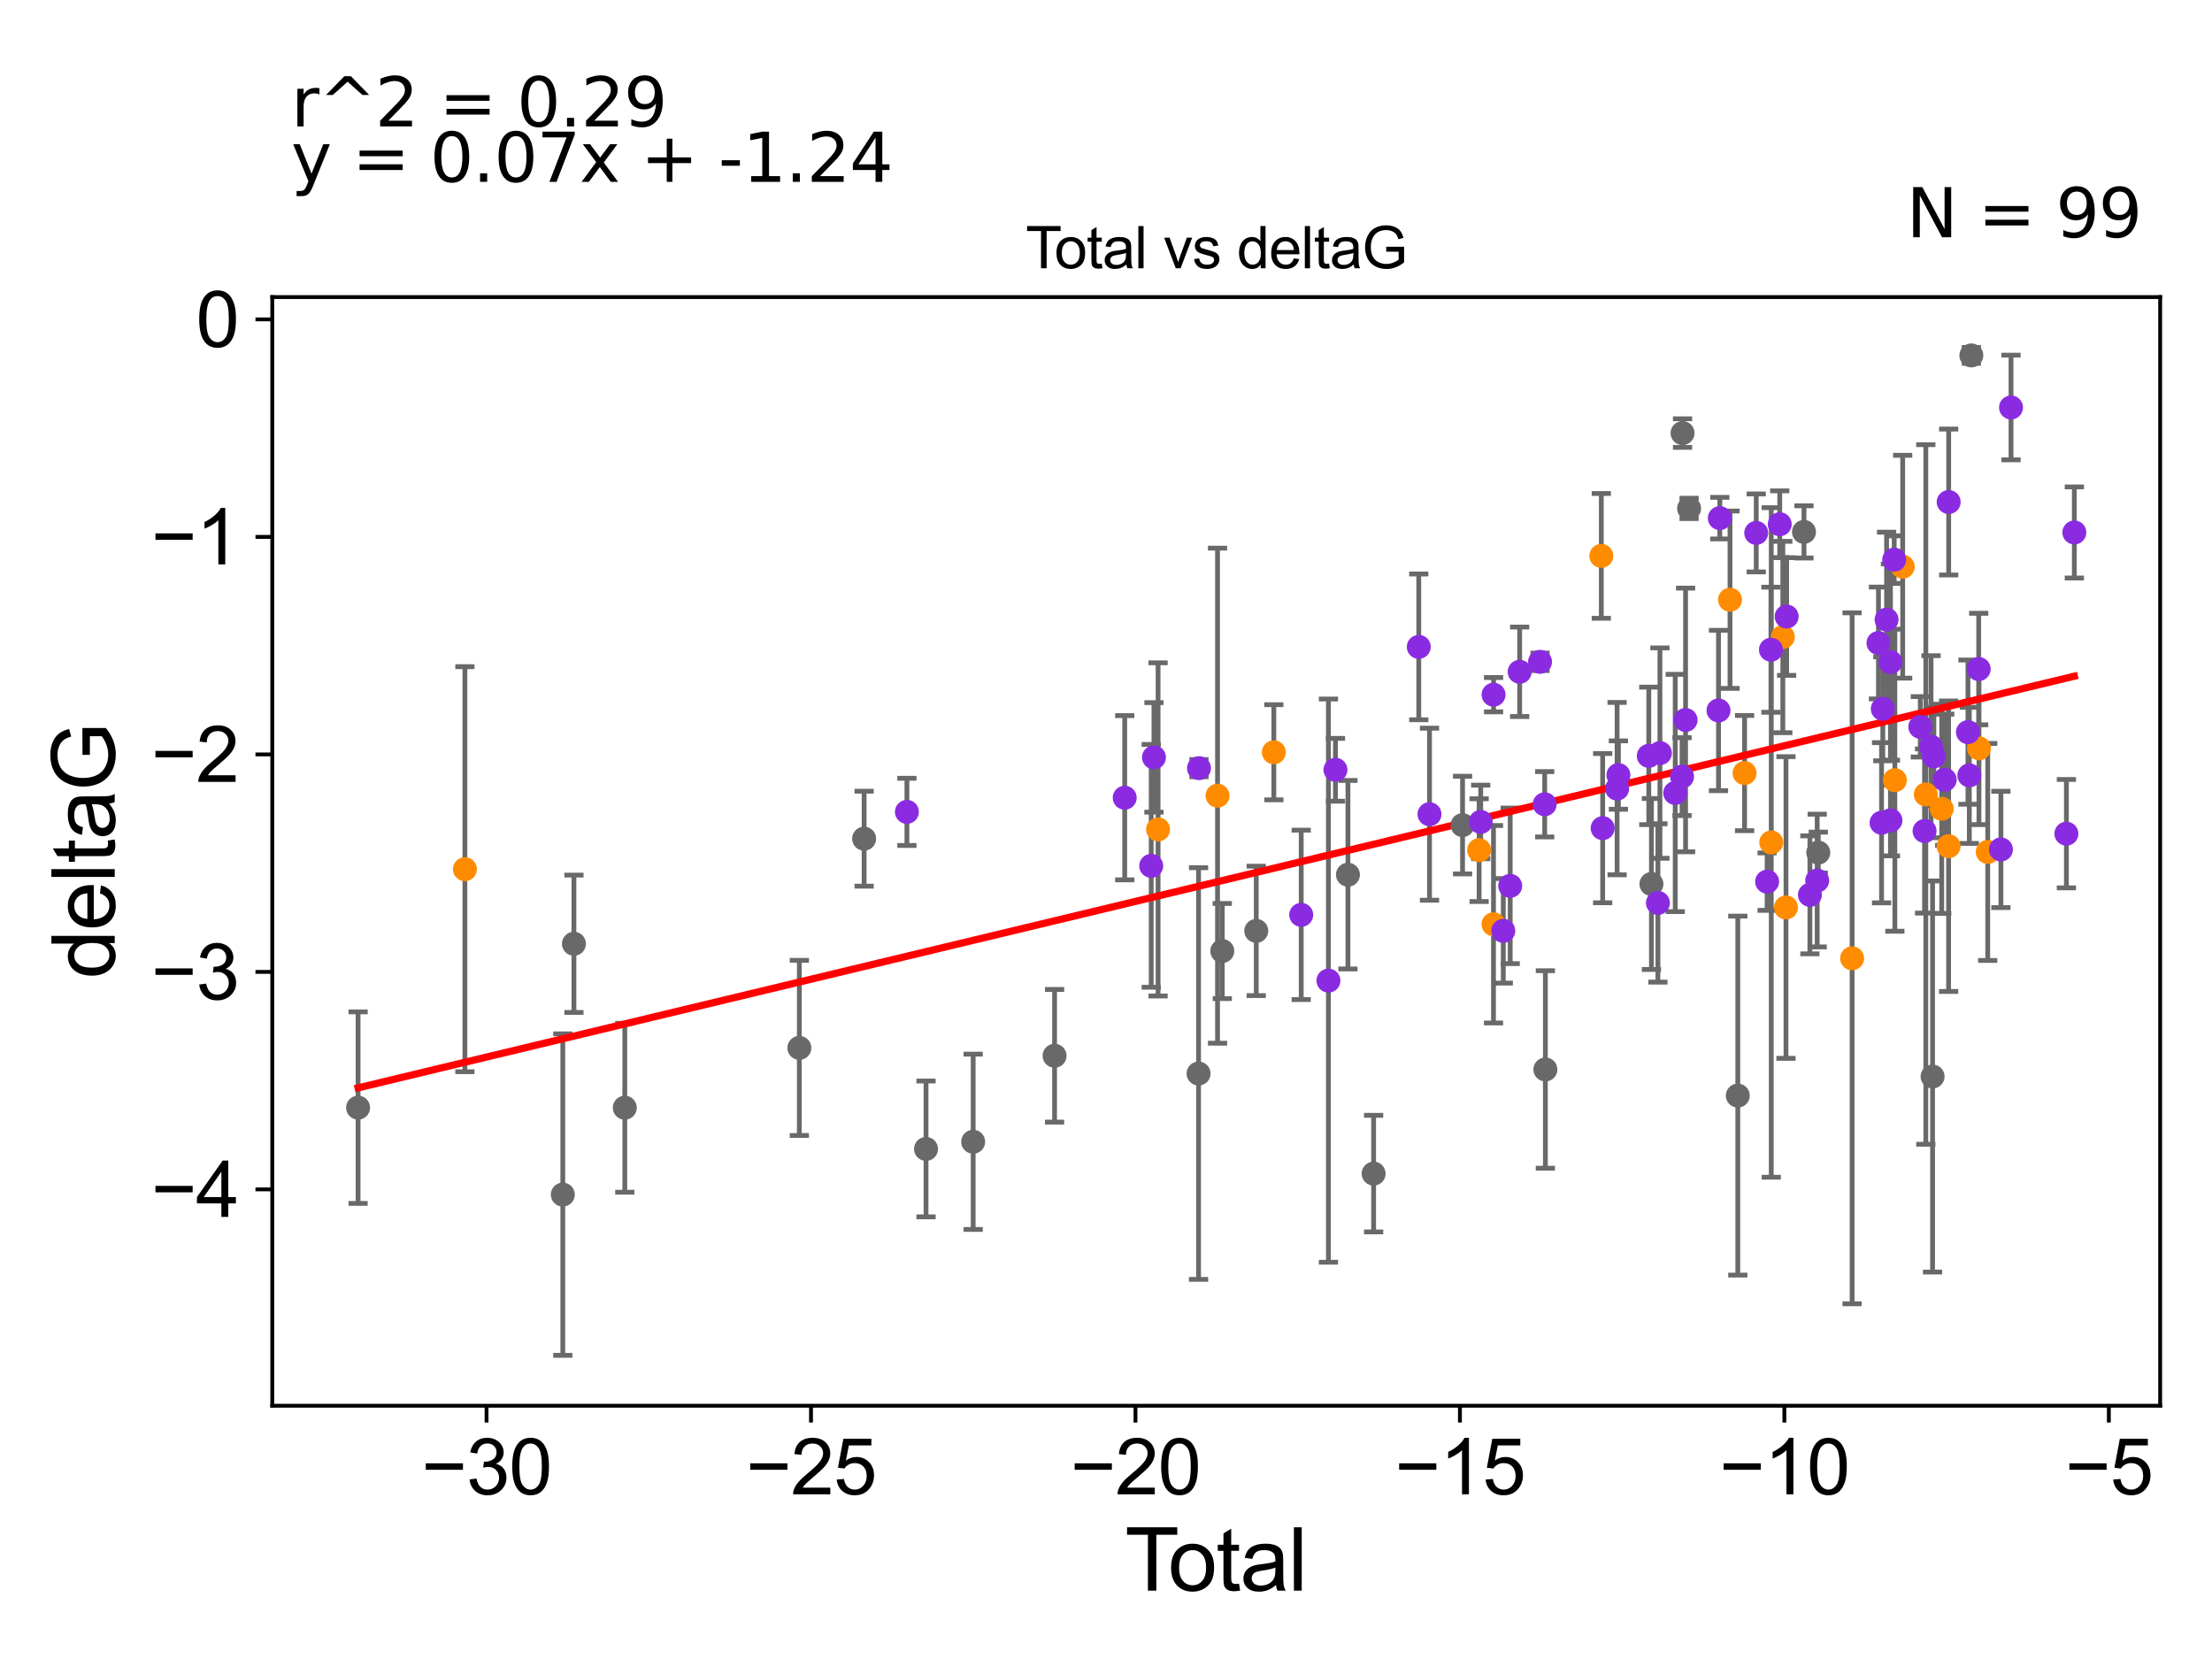 <?xml version="1.0" encoding="utf-8" standalone="no"?>
<!DOCTYPE svg PUBLIC "-//W3C//DTD SVG 1.1//EN"
  "http://www.w3.org/Graphics/SVG/1.1/DTD/svg11.dtd">
<svg xmlns:xlink="http://www.w3.org/1999/xlink" width="460.8pt" height="345.6pt" viewBox="0 0 460.8 345.6" xmlns="http://www.w3.org/2000/svg" version="1.1">
 <defs>
  <style type="text/css">*{stroke-linejoin: round; stroke-linecap: butt}</style>
 </defs>
 <g id="figure_1">
  <g id="patch_1">
   <path d="M 0 345.6 
L 460.8 345.6 
L 460.8 0 
L 0 0 
z
" style="fill: #ffffff"/>
  </g>
  <g id="axes_1">
   <g id="patch_2">
    <path d="M 56.72 292.84 
L 450 292.84 
L 450 61.886 
L 56.72 61.886 
z
" style="fill: #ffffff"/>
   </g>
   <g id="PathCollection_1">
    <defs>
     <path id="mc2d9045e30" d="M 0 1.118 
C 0.297 1.118 0.581 1 0.791 0.791 
C 1 0.581 1.118 0.297 1.118 0 
C 1.118 -0.297 1 -0.581 0.791 -0.791 
C 0.581 -1 0.297 -1.118 0 -1.118 
C -0.297 -1.118 -0.581 -1 -0.791 -0.791 
C -1 -0.581 -1.118 -0.297 -1.118 0 
C -1.118 0.297 -1 0.581 -0.791 0.791 
C -0.581 1 -0.297 1.118 0 1.118 
z
" style="stroke: #696969"/>
    </defs>
    <g clip-path="url(#p514f6d1b23)">
     <use xlink:href="#mc2d9045e30" x="74.596" y="230.742" style="fill: #696969; stroke: #696969"/>
     <use xlink:href="#mc2d9045e30" x="117.242" y="248.855" style="fill: #696969; stroke: #696969"/>
     <use xlink:href="#mc2d9045e30" x="119.56" y="196.604" style="fill: #696969; stroke: #696969"/>
     <use xlink:href="#mc2d9045e30" x="130.156" y="230.759" style="fill: #696969; stroke: #696969"/>
     <use xlink:href="#mc2d9045e30" x="166.519" y="218.295" style="fill: #696969; stroke: #696969"/>
     <use xlink:href="#mc2d9045e30" x="180.013" y="174.712" style="fill: #696969; stroke: #696969"/>
     <use xlink:href="#mc2d9045e30" x="192.908" y="239.342" style="fill: #696969; stroke: #696969"/>
     <use xlink:href="#mc2d9045e30" x="202.729" y="237.849" style="fill: #696969; stroke: #696969"/>
     <use xlink:href="#mc2d9045e30" x="219.69" y="219.937" style="fill: #696969; stroke: #696969"/>
     <use xlink:href="#mc2d9045e30" x="249.683" y="223.638" style="fill: #696969; stroke: #696969"/>
     <use xlink:href="#mc2d9045e30" x="254.623" y="198.117" style="fill: #696969; stroke: #696969"/>
     <use xlink:href="#mc2d9045e30" x="261.7" y="193.925" style="fill: #696969; stroke: #696969"/>
     <use xlink:href="#mc2d9045e30" x="280.8" y="182.217" style="fill: #696969; stroke: #696969"/>
     <use xlink:href="#mc2d9045e30" x="286.15" y="244.486" style="fill: #696969; stroke: #696969"/>
     <use xlink:href="#mc2d9045e30" x="304.677" y="171.882" style="fill: #696969; stroke: #696969"/>
     <use xlink:href="#mc2d9045e30" x="321.929" y="222.786" style="fill: #696969; stroke: #696969"/>
     <use xlink:href="#mc2d9045e30" x="344.025" y="184.156" style="fill: #696969; stroke: #696969"/>
     <use xlink:href="#mc2d9045e30" x="350.504" y="90.215" style="fill: #696969; stroke: #696969"/>
     <use xlink:href="#mc2d9045e30" x="351.868" y="105.913" style="fill: #696969; stroke: #696969"/>
     <use xlink:href="#mc2d9045e30" x="362.015" y="228.233" style="fill: #696969; stroke: #696969"/>
     <use xlink:href="#mc2d9045e30" x="375.802" y="110.804" style="fill: #696969; stroke: #696969"/>
     <use xlink:href="#mc2d9045e30" x="378.781" y="177.61" style="fill: #696969; stroke: #696969"/>
     <use xlink:href="#mc2d9045e30" x="402.59" y="224.257" style="fill: #696969; stroke: #696969"/>
     <use xlink:href="#mc2d9045e30" x="410.668" y="74.04" style="fill: #696969; stroke: #696969"/>
    </g>
   </g>
   <g id="PathCollection_2">
    <defs>
     <path id="m6b1aa34cee" d="M 0 1.118 
C 0.297 1.118 0.581 1 0.791 0.791 
C 1 0.581 1.118 0.297 1.118 0 
C 1.118 -0.297 1 -0.581 0.791 -0.791 
C 0.581 -1 0.297 -1.118 0 -1.118 
C -0.297 -1.118 -0.581 -1 -0.791 -0.791 
C -1 -0.581 -1.118 -0.297 -1.118 0 
C -1.118 0.297 -1 0.581 -0.791 0.791 
C -0.581 1 -0.297 1.118 0 1.118 
z
" style="stroke: #ff8c00"/>
    </defs>
    <g clip-path="url(#p514f6d1b23)">
     <use xlink:href="#m6b1aa34cee" x="96.848" y="181.066" style="fill: #ff8c00; stroke: #ff8c00"/>
     <use xlink:href="#m6b1aa34cee" x="241.249" y="172.78" style="fill: #ff8c00; stroke: #ff8c00"/>
     <use xlink:href="#m6b1aa34cee" x="253.634" y="165.753" style="fill: #ff8c00; stroke: #ff8c00"/>
     <use xlink:href="#m6b1aa34cee" x="265.362" y="156.709" style="fill: #ff8c00; stroke: #ff8c00"/>
     <use xlink:href="#m6b1aa34cee" x="308.128" y="177.103" style="fill: #ff8c00; stroke: #ff8c00"/>
     <use xlink:href="#m6b1aa34cee" x="311.121" y="192.537" style="fill: #ff8c00; stroke: #ff8c00"/>
     <use xlink:href="#m6b1aa34cee" x="333.58" y="115.802" style="fill: #ff8c00; stroke: #ff8c00"/>
     <use xlink:href="#m6b1aa34cee" x="360.393" y="124.932" style="fill: #ff8c00; stroke: #ff8c00"/>
     <use xlink:href="#m6b1aa34cee" x="363.426" y="161.044" style="fill: #ff8c00; stroke: #ff8c00"/>
     <use xlink:href="#m6b1aa34cee" x="368.985" y="175.497" style="fill: #ff8c00; stroke: #ff8c00"/>
     <use xlink:href="#m6b1aa34cee" x="371.393" y="132.706" style="fill: #ff8c00; stroke: #ff8c00"/>
     <use xlink:href="#m6b1aa34cee" x="372.053" y="189.047" style="fill: #ff8c00; stroke: #ff8c00"/>
     <use xlink:href="#m6b1aa34cee" x="385.828" y="199.634" style="fill: #ff8c00; stroke: #ff8c00"/>
     <use xlink:href="#m6b1aa34cee" x="394.733" y="162.529" style="fill: #ff8c00; stroke: #ff8c00"/>
     <use xlink:href="#m6b1aa34cee" x="396.364" y="118.06" style="fill: #ff8c00; stroke: #ff8c00"/>
     <use xlink:href="#m6b1aa34cee" x="401.184" y="165.5" style="fill: #ff8c00; stroke: #ff8c00"/>
     <use xlink:href="#m6b1aa34cee" x="404.496" y="168.485" style="fill: #ff8c00; stroke: #ff8c00"/>
     <use xlink:href="#m6b1aa34cee" x="405.929" y="176.279" style="fill: #ff8c00; stroke: #ff8c00"/>
     <use xlink:href="#m6b1aa34cee" x="412.255" y="155.888" style="fill: #ff8c00; stroke: #ff8c00"/>
     <use xlink:href="#m6b1aa34cee" x="414.078" y="177.476" style="fill: #ff8c00; stroke: #ff8c00"/>
    </g>
   </g>
   <g id="PathCollection_3">
    <defs>
     <path id="m6fdefa4f77" d="M 0 1.118 
C 0.297 1.118 0.581 1 0.791 0.791 
C 1 0.581 1.118 0.297 1.118 0 
C 1.118 -0.297 1 -0.581 0.791 -0.791 
C 0.581 -1 0.297 -1.118 0 -1.118 
C -0.297 -1.118 -0.581 -1 -0.791 -0.791 
C -1 -0.581 -1.118 -0.297 -1.118 0 
C -1.118 0.297 -1 0.581 -0.791 0.791 
C -0.581 1 -0.297 1.118 0 1.118 
z
" style="stroke: #8a2be2"/>
    </defs>
    <g clip-path="url(#p514f6d1b23)">
     <use xlink:href="#m6fdefa4f77" x="188.926" y="169.127" style="fill: #8a2be2; stroke: #8a2be2"/>
     <use xlink:href="#m6fdefa4f77" x="234.299" y="166.183" style="fill: #8a2be2; stroke: #8a2be2"/>
     <use xlink:href="#m6fdefa4f77" x="239.818" y="180.373" style="fill: #8a2be2; stroke: #8a2be2"/>
     <use xlink:href="#m6fdefa4f77" x="240.389" y="157.775" style="fill: #8a2be2; stroke: #8a2be2"/>
     <use xlink:href="#m6fdefa4f77" x="249.772" y="160.02" style="fill: #8a2be2; stroke: #8a2be2"/>
     <use xlink:href="#m6fdefa4f77" x="271.067" y="190.581" style="fill: #8a2be2; stroke: #8a2be2"/>
     <use xlink:href="#m6fdefa4f77" x="276.738" y="204.285" style="fill: #8a2be2; stroke: #8a2be2"/>
     <use xlink:href="#m6fdefa4f77" x="278.202" y="160.359" style="fill: #8a2be2; stroke: #8a2be2"/>
     <use xlink:href="#m6fdefa4f77" x="295.556" y="134.757" style="fill: #8a2be2; stroke: #8a2be2"/>
     <use xlink:href="#m6fdefa4f77" x="297.791" y="169.614" style="fill: #8a2be2; stroke: #8a2be2"/>
     <use xlink:href="#m6fdefa4f77" x="308.459" y="171.22" style="fill: #8a2be2; stroke: #8a2be2"/>
     <use xlink:href="#m6fdefa4f77" x="311.137" y="144.716" style="fill: #8a2be2; stroke: #8a2be2"/>
     <use xlink:href="#m6fdefa4f77" x="313.163" y="193.912" style="fill: #8a2be2; stroke: #8a2be2"/>
     <use xlink:href="#m6fdefa4f77" x="314.604" y="184.539" style="fill: #8a2be2; stroke: #8a2be2"/>
     <use xlink:href="#m6fdefa4f77" x="316.574" y="139.946" style="fill: #8a2be2; stroke: #8a2be2"/>
     <use xlink:href="#m6fdefa4f77" x="320.819" y="137.868" style="fill: #8a2be2; stroke: #8a2be2"/>
     <use xlink:href="#m6fdefa4f77" x="321.787" y="167.545" style="fill: #8a2be2; stroke: #8a2be2"/>
     <use xlink:href="#m6fdefa4f77" x="333.865" y="172.52" style="fill: #8a2be2; stroke: #8a2be2"/>
     <use xlink:href="#m6fdefa4f77" x="336.871" y="164.283" style="fill: #8a2be2; stroke: #8a2be2"/>
     <use xlink:href="#m6fdefa4f77" x="337.142" y="161.456" style="fill: #8a2be2; stroke: #8a2be2"/>
     <use xlink:href="#m6fdefa4f77" x="343.474" y="157.46" style="fill: #8a2be2; stroke: #8a2be2"/>
     <use xlink:href="#m6fdefa4f77" x="345.373" y="188.1" style="fill: #8a2be2; stroke: #8a2be2"/>
     <use xlink:href="#m6fdefa4f77" x="345.795" y="156.88" style="fill: #8a2be2; stroke: #8a2be2"/>
     <use xlink:href="#m6fdefa4f77" x="348.98" y="165.189" style="fill: #8a2be2; stroke: #8a2be2"/>
     <use xlink:href="#m6fdefa4f77" x="350.403" y="161.783" style="fill: #8a2be2; stroke: #8a2be2"/>
     <use xlink:href="#m6fdefa4f77" x="351.137" y="149.984" style="fill: #8a2be2; stroke: #8a2be2"/>
     <use xlink:href="#m6fdefa4f77" x="357.996" y="148.005" style="fill: #8a2be2; stroke: #8a2be2"/>
     <use xlink:href="#m6fdefa4f77" x="358.267" y="107.936" style="fill: #8a2be2; stroke: #8a2be2"/>
     <use xlink:href="#m6fdefa4f77" x="365.856" y="111.016" style="fill: #8a2be2; stroke: #8a2be2"/>
     <use xlink:href="#m6fdefa4f77" x="368.123" y="183.66" style="fill: #8a2be2; stroke: #8a2be2"/>
     <use xlink:href="#m6fdefa4f77" x="368.919" y="135.347" style="fill: #8a2be2; stroke: #8a2be2"/>
     <use xlink:href="#m6fdefa4f77" x="370.753" y="109.21" style="fill: #8a2be2; stroke: #8a2be2"/>
     <use xlink:href="#m6fdefa4f77" x="372.193" y="128.437" style="fill: #8a2be2; stroke: #8a2be2"/>
     <use xlink:href="#m6fdefa4f77" x="377.036" y="186.415" style="fill: #8a2be2; stroke: #8a2be2"/>
     <use xlink:href="#m6fdefa4f77" x="378.554" y="183.435" style="fill: #8a2be2; stroke: #8a2be2"/>
     <use xlink:href="#m6fdefa4f77" x="391.318" y="133.944" style="fill: #8a2be2; stroke: #8a2be2"/>
     <use xlink:href="#m6fdefa4f77" x="391.964" y="171.395" style="fill: #8a2be2; stroke: #8a2be2"/>
     <use xlink:href="#m6fdefa4f77" x="392.222" y="147.659" style="fill: #8a2be2; stroke: #8a2be2"/>
     <use xlink:href="#m6fdefa4f77" x="393.009" y="129.08" style="fill: #8a2be2; stroke: #8a2be2"/>
     <use xlink:href="#m6fdefa4f77" x="393.817" y="170.899" style="fill: #8a2be2; stroke: #8a2be2"/>
     <use xlink:href="#m6fdefa4f77" x="393.817" y="137.919" style="fill: #8a2be2; stroke: #8a2be2"/>
     <use xlink:href="#m6fdefa4f77" x="394.601" y="116.583" style="fill: #8a2be2; stroke: #8a2be2"/>
     <use xlink:href="#m6fdefa4f77" x="400.035" y="151.41" style="fill: #8a2be2; stroke: #8a2be2"/>
     <use xlink:href="#m6fdefa4f77" x="400.921" y="173.113" style="fill: #8a2be2; stroke: #8a2be2"/>
     <use xlink:href="#m6fdefa4f77" x="402.27" y="155.555" style="fill: #8a2be2; stroke: #8a2be2"/>
     <use xlink:href="#m6fdefa4f77" x="402.859" y="157.575" style="fill: #8a2be2; stroke: #8a2be2"/>
     <use xlink:href="#m6fdefa4f77" x="405.119" y="162.427" style="fill: #8a2be2; stroke: #8a2be2"/>
     <use xlink:href="#m6fdefa4f77" x="405.946" y="104.581" style="fill: #8a2be2; stroke: #8a2be2"/>
     <use xlink:href="#m6fdefa4f77" x="409.96" y="152.519" style="fill: #8a2be2; stroke: #8a2be2"/>
     <use xlink:href="#m6fdefa4f77" x="410.246" y="161.519" style="fill: #8a2be2; stroke: #8a2be2"/>
     <use xlink:href="#m6fdefa4f77" x="412.201" y="139.372" style="fill: #8a2be2; stroke: #8a2be2"/>
     <use xlink:href="#m6fdefa4f77" x="416.827" y="176.957" style="fill: #8a2be2; stroke: #8a2be2"/>
     <use xlink:href="#m6fdefa4f77" x="418.933" y="84.887" style="fill: #8a2be2; stroke: #8a2be2"/>
     <use xlink:href="#m6fdefa4f77" x="430.467" y="173.671" style="fill: #8a2be2; stroke: #8a2be2"/>
     <use xlink:href="#m6fdefa4f77" x="432.124" y="110.922" style="fill: #8a2be2; stroke: #8a2be2"/>
    </g>
   </g>
   <g id="matplotlib.axis_1">
    <g id="xtick_1">
     <g id="line2d_1">
      <defs>
       <path id="mdf9f3044b9" d="M 0 0 
L 0 3.5 
" style="stroke: #000000; stroke-width: 0.8"/>
      </defs>
      <g>
       <use xlink:href="#mdf9f3044b9" x="101.357" y="292.84" style="stroke: #000000; stroke-width: 0.8"/>
      </g>
     </g>
     <g id="text_1">
      <!-- −30 -->
      <g transform="translate(87.787 311.293)scale(0.16 -0.16)">
       <defs>
        <path id="ArialMT-2212" d="M 3381 1997 
L 356 1997 
L 356 2522 
L 3381 2522 
L 3381 1997 
z
" transform="scale(0.016)"/>
        <path id="ArialMT-33" d="M 269 1209 
L 831 1284 
Q 928 806 1161 595 
Q 1394 384 1728 384 
Q 2125 384 2398 659 
Q 2672 934 2672 1341 
Q 2672 1728 2419 1979 
Q 2166 2231 1775 2231 
Q 1616 2231 1378 2169 
L 1441 2663 
Q 1497 2656 1531 2656 
Q 1891 2656 2178 2843 
Q 2466 3031 2466 3422 
Q 2466 3731 2256 3934 
Q 2047 4138 1716 4138 
Q 1388 4138 1169 3931 
Q 950 3725 888 3313 
L 325 3413 
Q 428 3978 793 4289 
Q 1159 4600 1703 4600 
Q 2078 4600 2393 4439 
Q 2709 4278 2876 4000 
Q 3044 3722 3044 3409 
Q 3044 3113 2884 2869 
Q 2725 2625 2413 2481 
Q 2819 2388 3044 2092 
Q 3269 1797 3269 1353 
Q 3269 753 2831 336 
Q 2394 -81 1725 -81 
Q 1122 -81 723 278 
Q 325 638 269 1209 
z
" transform="scale(0.016)"/>
        <path id="ArialMT-30" d="M 266 2259 
Q 266 3072 433 3567 
Q 600 4063 929 4331 
Q 1259 4600 1759 4600 
Q 2128 4600 2406 4451 
Q 2684 4303 2865 4023 
Q 3047 3744 3150 3342 
Q 3253 2941 3253 2259 
Q 3253 1453 3087 958 
Q 2922 463 2592 192 
Q 2263 -78 1759 -78 
Q 1097 -78 719 397 
Q 266 969 266 2259 
z
M 844 2259 
Q 844 1131 1108 757 
Q 1372 384 1759 384 
Q 2147 384 2411 759 
Q 2675 1134 2675 2259 
Q 2675 3391 2411 3762 
Q 2147 4134 1753 4134 
Q 1366 4134 1134 3806 
Q 844 3388 844 2259 
z
" transform="scale(0.016)"/>
       </defs>
       <use xlink:href="#ArialMT-2212"/>
       <use xlink:href="#ArialMT-33" x="58.398"/>
       <use xlink:href="#ArialMT-30" x="114.014"/>
      </g>
     </g>
    </g>
    <g id="xtick_2">
     <g id="line2d_2">
      <g>
       <use xlink:href="#mdf9f3044b9" x="168.947" y="292.84" style="stroke: #000000; stroke-width: 0.8"/>
      </g>
     </g>
     <g id="text_2">
      <!-- −25 -->
      <g transform="translate(155.377 311.293)scale(0.16 -0.16)">
       <defs>
        <path id="ArialMT-32" d="M 3222 541 
L 3222 0 
L 194 0 
Q 188 203 259 391 
Q 375 700 629 1000 
Q 884 1300 1366 1694 
Q 2113 2306 2375 2664 
Q 2638 3022 2638 3341 
Q 2638 3675 2398 3904 
Q 2159 4134 1775 4134 
Q 1369 4134 1125 3890 
Q 881 3647 878 3216 
L 300 3275 
Q 359 3922 746 4261 
Q 1134 4600 1788 4600 
Q 2447 4600 2831 4234 
Q 3216 3869 3216 3328 
Q 3216 3053 3103 2787 
Q 2991 2522 2730 2228 
Q 2469 1934 1863 1422 
Q 1356 997 1212 845 
Q 1069 694 975 541 
L 3222 541 
z
" transform="scale(0.016)"/>
        <path id="ArialMT-35" d="M 266 1200 
L 856 1250 
Q 922 819 1161 601 
Q 1400 384 1738 384 
Q 2144 384 2425 690 
Q 2706 997 2706 1503 
Q 2706 1984 2436 2262 
Q 2166 2541 1728 2541 
Q 1456 2541 1237 2417 
Q 1019 2294 894 2097 
L 366 2166 
L 809 4519 
L 3088 4519 
L 3088 3981 
L 1259 3981 
L 1013 2750 
Q 1425 3038 1878 3038 
Q 2478 3038 2890 2622 
Q 3303 2206 3303 1553 
Q 3303 931 2941 478 
Q 2500 -78 1738 -78 
Q 1113 -78 717 272 
Q 322 622 266 1200 
z
" transform="scale(0.016)"/>
       </defs>
       <use xlink:href="#ArialMT-2212"/>
       <use xlink:href="#ArialMT-32" x="58.398"/>
       <use xlink:href="#ArialMT-35" x="114.014"/>
      </g>
     </g>
    </g>
    <g id="xtick_3">
     <g id="line2d_3">
      <g>
       <use xlink:href="#mdf9f3044b9" x="236.538" y="292.84" style="stroke: #000000; stroke-width: 0.8"/>
      </g>
     </g>
     <g id="text_3">
      <!-- −20 -->
      <g transform="translate(222.968 311.293)scale(0.16 -0.16)">
       <use xlink:href="#ArialMT-2212"/>
       <use xlink:href="#ArialMT-32" x="58.398"/>
       <use xlink:href="#ArialMT-30" x="114.014"/>
      </g>
     </g>
    </g>
    <g id="xtick_4">
     <g id="line2d_4">
      <g>
       <use xlink:href="#mdf9f3044b9" x="304.128" y="292.84" style="stroke: #000000; stroke-width: 0.8"/>
      </g>
     </g>
     <g id="text_4">
      <!-- −15 -->
      <g transform="translate(290.558 311.293)scale(0.16 -0.16)">
       <defs>
        <path id="ArialMT-31" d="M 2384 0 
L 1822 0 
L 1822 3584 
Q 1619 3391 1289 3197 
Q 959 3003 697 2906 
L 697 3450 
Q 1169 3672 1522 3987 
Q 1875 4303 2022 4600 
L 2384 4600 
L 2384 0 
z
" transform="scale(0.016)"/>
       </defs>
       <use xlink:href="#ArialMT-2212"/>
       <use xlink:href="#ArialMT-31" x="58.398"/>
       <use xlink:href="#ArialMT-35" x="114.014"/>
      </g>
     </g>
    </g>
    <g id="xtick_5">
     <g id="line2d_5">
      <g>
       <use xlink:href="#mdf9f3044b9" x="371.718" y="292.84" style="stroke: #000000; stroke-width: 0.8"/>
      </g>
     </g>
     <g id="text_5">
      <!-- −10 -->
      <g transform="translate(358.148 311.293)scale(0.16 -0.16)">
       <use xlink:href="#ArialMT-2212"/>
       <use xlink:href="#ArialMT-31" x="58.398"/>
       <use xlink:href="#ArialMT-30" x="114.014"/>
      </g>
     </g>
    </g>
    <g id="xtick_6">
     <g id="line2d_6">
      <g>
       <use xlink:href="#mdf9f3044b9" x="439.309" y="292.84" style="stroke: #000000; stroke-width: 0.8"/>
      </g>
     </g>
     <g id="text_6">
      <!-- −5 -->
      <g transform="translate(430.188 311.293)scale(0.16 -0.16)">
       <use xlink:href="#ArialMT-2212"/>
       <use xlink:href="#ArialMT-35" x="58.398"/>
      </g>
     </g>
    </g>
    <g id="text_7">
     <!-- Total -->
     <g transform="translate(234.355 331.357)scale(0.18 -0.18)">
      <defs>
       <path id="ArialMT-54" d="M 1659 0 
L 1659 4041 
L 150 4041 
L 150 4581 
L 3781 4581 
L 3781 4041 
L 2266 4041 
L 2266 0 
L 1659 0 
z
" transform="scale(0.016)"/>
       <path id="ArialMT-6f" d="M 213 1659 
Q 213 2581 725 3025 
Q 1153 3394 1769 3394 
Q 2453 3394 2887 2945 
Q 3322 2497 3322 1706 
Q 3322 1066 3130 698 
Q 2938 331 2570 128 
Q 2203 -75 1769 -75 
Q 1072 -75 642 372 
Q 213 819 213 1659 
z
M 791 1659 
Q 791 1022 1069 705 
Q 1347 388 1769 388 
Q 2188 388 2466 706 
Q 2744 1025 2744 1678 
Q 2744 2294 2464 2611 
Q 2184 2928 1769 2928 
Q 1347 2928 1069 2612 
Q 791 2297 791 1659 
z
" transform="scale(0.016)"/>
       <path id="ArialMT-74" d="M 1650 503 
L 1731 6 
Q 1494 -44 1306 -44 
Q 1000 -44 831 53 
Q 663 150 594 308 
Q 525 466 525 972 
L 525 2881 
L 113 2881 
L 113 3319 
L 525 3319 
L 525 4141 
L 1084 4478 
L 1084 3319 
L 1650 3319 
L 1650 2881 
L 1084 2881 
L 1084 941 
Q 1084 700 1114 631 
Q 1144 563 1211 522 
Q 1278 481 1403 481 
Q 1497 481 1650 503 
z
" transform="scale(0.016)"/>
       <path id="ArialMT-61" d="M 2588 409 
Q 2275 144 1986 34 
Q 1697 -75 1366 -75 
Q 819 -75 525 192 
Q 231 459 231 875 
Q 231 1119 342 1320 
Q 453 1522 633 1644 
Q 813 1766 1038 1828 
Q 1203 1872 1538 1913 
Q 2219 1994 2541 2106 
Q 2544 2222 2544 2253 
Q 2544 2597 2384 2738 
Q 2169 2928 1744 2928 
Q 1347 2928 1158 2789 
Q 969 2650 878 2297 
L 328 2372 
Q 403 2725 575 2942 
Q 747 3159 1072 3276 
Q 1397 3394 1825 3394 
Q 2250 3394 2515 3294 
Q 2781 3194 2906 3042 
Q 3031 2891 3081 2659 
Q 3109 2516 3109 2141 
L 3109 1391 
Q 3109 606 3145 398 
Q 3181 191 3288 0 
L 2700 0 
Q 2613 175 2588 409 
z
M 2541 1666 
Q 2234 1541 1622 1453 
Q 1275 1403 1131 1340 
Q 988 1278 909 1158 
Q 831 1038 831 891 
Q 831 666 1001 516 
Q 1172 366 1500 366 
Q 1825 366 2078 508 
Q 2331 650 2450 897 
Q 2541 1088 2541 1459 
L 2541 1666 
z
" transform="scale(0.016)"/>
       <path id="ArialMT-6c" d="M 409 0 
L 409 4581 
L 972 4581 
L 972 0 
L 409 0 
z
" transform="scale(0.016)"/>
      </defs>
      <use xlink:href="#ArialMT-54"/>
      <use xlink:href="#ArialMT-6f" x="49.959"/>
      <use xlink:href="#ArialMT-74" x="105.574"/>
      <use xlink:href="#ArialMT-61" x="133.357"/>
      <use xlink:href="#ArialMT-6c" x="188.973"/>
     </g>
    </g>
   </g>
   <g id="matplotlib.axis_2">
    <g id="ytick_1">
     <g id="line2d_7">
      <defs>
       <path id="m5137af7ce6" d="M 0 0 
L -3.5 0 
" style="stroke: #000000; stroke-width: 0.8"/>
      </defs>
      <g>
       <use xlink:href="#m5137af7ce6" x="56.72" y="247.772" style="stroke: #000000; stroke-width: 0.8"/>
      </g>
     </g>
     <g id="text_8">
      <!-- −4 -->
      <g transform="translate(31.477 253.498)scale(0.16 -0.16)">
       <defs>
        <path id="ArialMT-34" d="M 2069 0 
L 2069 1097 
L 81 1097 
L 81 1613 
L 2172 4581 
L 2631 4581 
L 2631 1613 
L 3250 1613 
L 3250 1097 
L 2631 1097 
L 2631 0 
L 2069 0 
z
M 2069 1613 
L 2069 3678 
L 634 1613 
L 2069 1613 
z
" transform="scale(0.016)"/>
       </defs>
       <use xlink:href="#ArialMT-2212"/>
       <use xlink:href="#ArialMT-34" x="58.398"/>
      </g>
     </g>
    </g>
    <g id="ytick_2">
     <g id="line2d_8">
      <g>
       <use xlink:href="#m5137af7ce6" x="56.72" y="202.463" style="stroke: #000000; stroke-width: 0.8"/>
      </g>
     </g>
     <g id="text_9">
      <!-- −3 -->
      <g transform="translate(31.477 208.189)scale(0.16 -0.16)">
       <use xlink:href="#ArialMT-2212"/>
       <use xlink:href="#ArialMT-33" x="58.398"/>
      </g>
     </g>
    </g>
    <g id="ytick_3">
     <g id="line2d_9">
      <g>
       <use xlink:href="#m5137af7ce6" x="56.72" y="157.154" style="stroke: #000000; stroke-width: 0.8"/>
      </g>
     </g>
     <g id="text_10">
      <!-- −2 -->
      <g transform="translate(31.477 162.88)scale(0.16 -0.16)">
       <use xlink:href="#ArialMT-2212"/>
       <use xlink:href="#ArialMT-32" x="58.398"/>
      </g>
     </g>
    </g>
    <g id="ytick_4">
     <g id="line2d_10">
      <g>
       <use xlink:href="#m5137af7ce6" x="56.72" y="111.845" style="stroke: #000000; stroke-width: 0.8"/>
      </g>
     </g>
     <g id="text_11">
      <!-- −1 -->
      <g transform="translate(31.477 117.571)scale(0.16 -0.16)">
       <use xlink:href="#ArialMT-2212"/>
       <use xlink:href="#ArialMT-31" x="58.398"/>
      </g>
     </g>
    </g>
    <g id="ytick_5">
     <g id="line2d_11">
      <g>
       <use xlink:href="#m5137af7ce6" x="56.72" y="66.536" style="stroke: #000000; stroke-width: 0.8"/>
      </g>
     </g>
     <g id="text_12">
      <!-- 0 -->
      <g transform="translate(40.822 72.262)scale(0.16 -0.16)">
       <use xlink:href="#ArialMT-30"/>
      </g>
     </g>
    </g>
    <g id="text_13">
     <!-- deltaG -->
     <g transform="translate(23.9 203.878)rotate(-90)scale(0.18 -0.18)">
      <defs>
       <path id="ArialMT-64" d="M 2575 0 
L 2575 419 
Q 2259 -75 1647 -75 
Q 1250 -75 917 144 
Q 584 363 401 755 
Q 219 1147 219 1656 
Q 219 2153 384 2558 
Q 550 2963 881 3178 
Q 1213 3394 1622 3394 
Q 1922 3394 2156 3267 
Q 2391 3141 2538 2938 
L 2538 4581 
L 3097 4581 
L 3097 0 
L 2575 0 
z
M 797 1656 
Q 797 1019 1065 703 
Q 1334 388 1700 388 
Q 2069 388 2326 689 
Q 2584 991 2584 1609 
Q 2584 2291 2321 2609 
Q 2059 2928 1675 2928 
Q 1300 2928 1048 2622 
Q 797 2316 797 1656 
z
" transform="scale(0.016)"/>
       <path id="ArialMT-65" d="M 2694 1069 
L 3275 997 
Q 3138 488 2766 206 
Q 2394 -75 1816 -75 
Q 1088 -75 661 373 
Q 234 822 234 1631 
Q 234 2469 665 2931 
Q 1097 3394 1784 3394 
Q 2450 3394 2872 2941 
Q 3294 2488 3294 1666 
Q 3294 1616 3291 1516 
L 816 1516 
Q 847 969 1125 678 
Q 1403 388 1819 388 
Q 2128 388 2347 550 
Q 2566 713 2694 1069 
z
M 847 1978 
L 2700 1978 
Q 2663 2397 2488 2606 
Q 2219 2931 1791 2931 
Q 1403 2931 1139 2672 
Q 875 2413 847 1978 
z
" transform="scale(0.016)"/>
       <path id="ArialMT-47" d="M 2638 1797 
L 2638 2334 
L 4578 2338 
L 4578 638 
Q 4131 281 3656 101 
Q 3181 -78 2681 -78 
Q 2006 -78 1454 211 
Q 903 500 622 1047 
Q 341 1594 341 2269 
Q 341 2938 620 3517 
Q 900 4097 1425 4378 
Q 1950 4659 2634 4659 
Q 3131 4659 3532 4498 
Q 3934 4338 4162 4050 
Q 4391 3763 4509 3300 
L 3963 3150 
Q 3859 3500 3706 3700 
Q 3553 3900 3268 4020 
Q 2984 4141 2638 4141 
Q 2222 4141 1919 4014 
Q 1616 3888 1430 3681 
Q 1244 3475 1141 3228 
Q 966 2803 966 2306 
Q 966 1694 1177 1281 
Q 1388 869 1791 669 
Q 2194 469 2647 469 
Q 3041 469 3416 620 
Q 3791 772 3984 944 
L 3984 1797 
L 2638 1797 
z
" transform="scale(0.016)"/>
      </defs>
      <use xlink:href="#ArialMT-64"/>
      <use xlink:href="#ArialMT-65" x="55.615"/>
      <use xlink:href="#ArialMT-6c" x="111.23"/>
      <use xlink:href="#ArialMT-74" x="133.447"/>
      <use xlink:href="#ArialMT-61" x="161.23"/>
      <use xlink:href="#ArialMT-47" x="216.846"/>
     </g>
    </g>
   </g>
   <g id="LineCollection_1">
    <path d="M 74.596 250.69 
L 74.596 210.795 
" clip-path="url(#p514f6d1b23)" style="fill: none; stroke: #696969"/>
    <path d="M 117.242 282.342 
L 117.242 215.368 
" clip-path="url(#p514f6d1b23)" style="fill: none; stroke: #696969"/>
    <path d="M 119.56 210.909 
L 119.56 182.299 
" clip-path="url(#p514f6d1b23)" style="fill: none; stroke: #696969"/>
    <path d="M 130.156 248.355 
L 130.156 213.164 
" clip-path="url(#p514f6d1b23)" style="fill: none; stroke: #696969"/>
    <path d="M 166.519 236.536 
L 166.519 200.054 
" clip-path="url(#p514f6d1b23)" style="fill: none; stroke: #696969"/>
    <path d="M 180.013 184.604 
L 180.013 164.821 
" clip-path="url(#p514f6d1b23)" style="fill: none; stroke: #696969"/>
    <path d="M 192.908 253.488 
L 192.908 225.196 
" clip-path="url(#p514f6d1b23)" style="fill: none; stroke: #696969"/>
    <path d="M 202.729 256.109 
L 202.729 219.589 
" clip-path="url(#p514f6d1b23)" style="fill: none; stroke: #696969"/>
    <path d="M 219.69 233.754 
L 219.69 206.119 
" clip-path="url(#p514f6d1b23)" style="fill: none; stroke: #696969"/>
    <path d="M 249.683 266.518 
L 249.683 180.757 
" clip-path="url(#p514f6d1b23)" style="fill: none; stroke: #696969"/>
    <path d="M 254.623 208.027 
L 254.623 188.208 
" clip-path="url(#p514f6d1b23)" style="fill: none; stroke: #696969"/>
    <path d="M 261.7 207.407 
L 261.7 180.442 
" clip-path="url(#p514f6d1b23)" style="fill: none; stroke: #696969"/>
    <path d="M 280.8 201.853 
L 280.8 162.581 
" clip-path="url(#p514f6d1b23)" style="fill: none; stroke: #696969"/>
    <path d="M 286.15 256.63 
L 286.15 232.343 
" clip-path="url(#p514f6d1b23)" style="fill: none; stroke: #696969"/>
    <path d="M 304.677 182.054 
L 304.677 161.711 
" clip-path="url(#p514f6d1b23)" style="fill: none; stroke: #696969"/>
    <path d="M 321.929 243.357 
L 321.929 202.216 
" clip-path="url(#p514f6d1b23)" style="fill: none; stroke: #696969"/>
    <path d="M 344.025 201.962 
L 344.025 166.35 
" clip-path="url(#p514f6d1b23)" style="fill: none; stroke: #696969"/>
    <path d="M 350.504 93.195 
L 350.504 87.235 
" clip-path="url(#p514f6d1b23)" style="fill: none; stroke: #696969"/>
    <path d="M 351.868 108.029 
L 351.868 103.797 
" clip-path="url(#p514f6d1b23)" style="fill: none; stroke: #696969"/>
    <path d="M 362.015 265.62 
L 362.015 190.846 
" clip-path="url(#p514f6d1b23)" style="fill: none; stroke: #696969"/>
    <path d="M 375.802 116.244 
L 375.802 105.364 
" clip-path="url(#p514f6d1b23)" style="fill: none; stroke: #696969"/>
    <path d="M 378.781 181.874 
L 378.781 173.346 
" clip-path="url(#p514f6d1b23)" style="fill: none; stroke: #696969"/>
    <path d="M 402.59 264.994 
L 402.59 183.52 
" clip-path="url(#p514f6d1b23)" style="fill: none; stroke: #696969"/>
    <path d="M 410.668 75.696 
L 410.668 72.384 
" clip-path="url(#p514f6d1b23)" style="fill: none; stroke: #696969"/>
   </g>
   <g id="line2d_12">
    <defs>
     <path id="mf745ad9430" d="M 2 0 
L -2 -0 
" style="stroke: #696969"/>
    </defs>
    <g clip-path="url(#p514f6d1b23)">
     <use xlink:href="#mf745ad9430" x="74.596" y="250.69" style="fill: #696969; stroke: #696969"/>
     <use xlink:href="#mf745ad9430" x="117.242" y="282.342" style="fill: #696969; stroke: #696969"/>
     <use xlink:href="#mf745ad9430" x="119.56" y="210.909" style="fill: #696969; stroke: #696969"/>
     <use xlink:href="#mf745ad9430" x="130.156" y="248.355" style="fill: #696969; stroke: #696969"/>
     <use xlink:href="#mf745ad9430" x="166.519" y="236.536" style="fill: #696969; stroke: #696969"/>
     <use xlink:href="#mf745ad9430" x="180.013" y="184.604" style="fill: #696969; stroke: #696969"/>
     <use xlink:href="#mf745ad9430" x="192.908" y="253.488" style="fill: #696969; stroke: #696969"/>
     <use xlink:href="#mf745ad9430" x="202.729" y="256.109" style="fill: #696969; stroke: #696969"/>
     <use xlink:href="#mf745ad9430" x="219.69" y="233.754" style="fill: #696969; stroke: #696969"/>
     <use xlink:href="#mf745ad9430" x="249.683" y="266.518" style="fill: #696969; stroke: #696969"/>
     <use xlink:href="#mf745ad9430" x="254.623" y="208.027" style="fill: #696969; stroke: #696969"/>
     <use xlink:href="#mf745ad9430" x="261.7" y="207.407" style="fill: #696969; stroke: #696969"/>
     <use xlink:href="#mf745ad9430" x="280.8" y="201.853" style="fill: #696969; stroke: #696969"/>
     <use xlink:href="#mf745ad9430" x="286.15" y="256.63" style="fill: #696969; stroke: #696969"/>
     <use xlink:href="#mf745ad9430" x="304.677" y="182.054" style="fill: #696969; stroke: #696969"/>
     <use xlink:href="#mf745ad9430" x="321.929" y="243.357" style="fill: #696969; stroke: #696969"/>
     <use xlink:href="#mf745ad9430" x="344.025" y="201.962" style="fill: #696969; stroke: #696969"/>
     <use xlink:href="#mf745ad9430" x="350.504" y="93.195" style="fill: #696969; stroke: #696969"/>
     <use xlink:href="#mf745ad9430" x="351.868" y="108.029" style="fill: #696969; stroke: #696969"/>
     <use xlink:href="#mf745ad9430" x="362.015" y="265.62" style="fill: #696969; stroke: #696969"/>
     <use xlink:href="#mf745ad9430" x="375.802" y="116.244" style="fill: #696969; stroke: #696969"/>
     <use xlink:href="#mf745ad9430" x="378.781" y="181.874" style="fill: #696969; stroke: #696969"/>
     <use xlink:href="#mf745ad9430" x="402.59" y="264.994" style="fill: #696969; stroke: #696969"/>
     <use xlink:href="#mf745ad9430" x="410.668" y="75.696" style="fill: #696969; stroke: #696969"/>
    </g>
   </g>
   <g id="line2d_13">
    <g clip-path="url(#p514f6d1b23)">
     <use xlink:href="#mf745ad9430" x="74.596" y="210.795" style="fill: #696969; stroke: #696969"/>
     <use xlink:href="#mf745ad9430" x="117.242" y="215.368" style="fill: #696969; stroke: #696969"/>
     <use xlink:href="#mf745ad9430" x="119.56" y="182.299" style="fill: #696969; stroke: #696969"/>
     <use xlink:href="#mf745ad9430" x="130.156" y="213.164" style="fill: #696969; stroke: #696969"/>
     <use xlink:href="#mf745ad9430" x="166.519" y="200.054" style="fill: #696969; stroke: #696969"/>
     <use xlink:href="#mf745ad9430" x="180.013" y="164.821" style="fill: #696969; stroke: #696969"/>
     <use xlink:href="#mf745ad9430" x="192.908" y="225.196" style="fill: #696969; stroke: #696969"/>
     <use xlink:href="#mf745ad9430" x="202.729" y="219.589" style="fill: #696969; stroke: #696969"/>
     <use xlink:href="#mf745ad9430" x="219.69" y="206.119" style="fill: #696969; stroke: #696969"/>
     <use xlink:href="#mf745ad9430" x="249.683" y="180.757" style="fill: #696969; stroke: #696969"/>
     <use xlink:href="#mf745ad9430" x="254.623" y="188.208" style="fill: #696969; stroke: #696969"/>
     <use xlink:href="#mf745ad9430" x="261.7" y="180.442" style="fill: #696969; stroke: #696969"/>
     <use xlink:href="#mf745ad9430" x="280.8" y="162.581" style="fill: #696969; stroke: #696969"/>
     <use xlink:href="#mf745ad9430" x="286.15" y="232.343" style="fill: #696969; stroke: #696969"/>
     <use xlink:href="#mf745ad9430" x="304.677" y="161.711" style="fill: #696969; stroke: #696969"/>
     <use xlink:href="#mf745ad9430" x="321.929" y="202.216" style="fill: #696969; stroke: #696969"/>
     <use xlink:href="#mf745ad9430" x="344.025" y="166.35" style="fill: #696969; stroke: #696969"/>
     <use xlink:href="#mf745ad9430" x="350.504" y="87.235" style="fill: #696969; stroke: #696969"/>
     <use xlink:href="#mf745ad9430" x="351.868" y="103.797" style="fill: #696969; stroke: #696969"/>
     <use xlink:href="#mf745ad9430" x="362.015" y="190.846" style="fill: #696969; stroke: #696969"/>
     <use xlink:href="#mf745ad9430" x="375.802" y="105.364" style="fill: #696969; stroke: #696969"/>
     <use xlink:href="#mf745ad9430" x="378.781" y="173.346" style="fill: #696969; stroke: #696969"/>
     <use xlink:href="#mf745ad9430" x="402.59" y="183.52" style="fill: #696969; stroke: #696969"/>
     <use xlink:href="#mf745ad9430" x="410.668" y="72.384" style="fill: #696969; stroke: #696969"/>
    </g>
   </g>
   <g id="LineCollection_2">
    <path d="M 96.848 223.251 
L 96.848 138.881 
" clip-path="url(#p514f6d1b23)" style="fill: none; stroke: #696969"/>
    <path d="M 241.249 207.483 
L 241.249 138.077 
" clip-path="url(#p514f6d1b23)" style="fill: none; stroke: #696969"/>
    <path d="M 253.634 217.323 
L 253.634 114.184 
" clip-path="url(#p514f6d1b23)" style="fill: none; stroke: #696969"/>
    <path d="M 265.362 166.616 
L 265.362 146.801 
" clip-path="url(#p514f6d1b23)" style="fill: none; stroke: #696969"/>
    <path d="M 308.128 187.806 
L 308.128 166.4 
" clip-path="url(#p514f6d1b23)" style="fill: none; stroke: #696969"/>
    <path d="M 311.121 213.104 
L 311.121 171.97 
" clip-path="url(#p514f6d1b23)" style="fill: none; stroke: #696969"/>
    <path d="M 333.58 128.796 
L 333.58 102.807 
" clip-path="url(#p514f6d1b23)" style="fill: none; stroke: #696969"/>
    <path d="M 360.393 143.41 
L 360.393 106.454 
" clip-path="url(#p514f6d1b23)" style="fill: none; stroke: #696969"/>
    <path d="M 363.426 173.045 
L 363.426 149.044 
" clip-path="url(#p514f6d1b23)" style="fill: none; stroke: #696969"/>
    <path d="M 368.985 245.24 
L 368.985 105.754 
" clip-path="url(#p514f6d1b23)" style="fill: none; stroke: #696969"/>
    <path d="M 371.393 152.635 
L 371.393 112.777 
" clip-path="url(#p514f6d1b23)" style="fill: none; stroke: #696969"/>
    <path d="M 372.053 220.47 
L 372.053 157.624 
" clip-path="url(#p514f6d1b23)" style="fill: none; stroke: #696969"/>
    <path d="M 385.828 271.601 
L 385.828 127.668 
" clip-path="url(#p514f6d1b23)" style="fill: none; stroke: #696969"/>
    <path d="M 394.733 193.991 
L 394.733 131.067 
" clip-path="url(#p514f6d1b23)" style="fill: none; stroke: #696969"/>
    <path d="M 396.364 141.268 
L 396.364 94.852 
" clip-path="url(#p514f6d1b23)" style="fill: none; stroke: #696969"/>
    <path d="M 401.184 238.366 
L 401.184 92.633 
" clip-path="url(#p514f6d1b23)" style="fill: none; stroke: #696969"/>
    <path d="M 404.496 190.273 
L 404.496 146.698 
" clip-path="url(#p514f6d1b23)" style="fill: none; stroke: #696969"/>
    <path d="M 405.929 206.535 
L 405.929 146.023 
" clip-path="url(#p514f6d1b23)" style="fill: none; stroke: #696969"/>
    <path d="M 412.255 171.784 
L 412.255 139.991 
" clip-path="url(#p514f6d1b23)" style="fill: none; stroke: #696969"/>
    <path d="M 414.078 200.076 
L 414.078 154.876 
" clip-path="url(#p514f6d1b23)" style="fill: none; stroke: #696969"/>
   </g>
   <g id="line2d_14">
    <g clip-path="url(#p514f6d1b23)">
     <use xlink:href="#mf745ad9430" x="96.848" y="223.251" style="fill: #696969; stroke: #696969"/>
     <use xlink:href="#mf745ad9430" x="241.249" y="207.483" style="fill: #696969; stroke: #696969"/>
     <use xlink:href="#mf745ad9430" x="253.634" y="217.323" style="fill: #696969; stroke: #696969"/>
     <use xlink:href="#mf745ad9430" x="265.362" y="166.616" style="fill: #696969; stroke: #696969"/>
     <use xlink:href="#mf745ad9430" x="308.128" y="187.806" style="fill: #696969; stroke: #696969"/>
     <use xlink:href="#mf745ad9430" x="311.121" y="213.104" style="fill: #696969; stroke: #696969"/>
     <use xlink:href="#mf745ad9430" x="333.58" y="128.796" style="fill: #696969; stroke: #696969"/>
     <use xlink:href="#mf745ad9430" x="360.393" y="143.41" style="fill: #696969; stroke: #696969"/>
     <use xlink:href="#mf745ad9430" x="363.426" y="173.045" style="fill: #696969; stroke: #696969"/>
     <use xlink:href="#mf745ad9430" x="368.985" y="245.24" style="fill: #696969; stroke: #696969"/>
     <use xlink:href="#mf745ad9430" x="371.393" y="152.635" style="fill: #696969; stroke: #696969"/>
     <use xlink:href="#mf745ad9430" x="372.053" y="220.47" style="fill: #696969; stroke: #696969"/>
     <use xlink:href="#mf745ad9430" x="385.828" y="271.601" style="fill: #696969; stroke: #696969"/>
     <use xlink:href="#mf745ad9430" x="394.733" y="193.991" style="fill: #696969; stroke: #696969"/>
     <use xlink:href="#mf745ad9430" x="396.364" y="141.268" style="fill: #696969; stroke: #696969"/>
     <use xlink:href="#mf745ad9430" x="401.184" y="238.366" style="fill: #696969; stroke: #696969"/>
     <use xlink:href="#mf745ad9430" x="404.496" y="190.273" style="fill: #696969; stroke: #696969"/>
     <use xlink:href="#mf745ad9430" x="405.929" y="206.535" style="fill: #696969; stroke: #696969"/>
     <use xlink:href="#mf745ad9430" x="412.255" y="171.784" style="fill: #696969; stroke: #696969"/>
     <use xlink:href="#mf745ad9430" x="414.078" y="200.076" style="fill: #696969; stroke: #696969"/>
    </g>
   </g>
   <g id="line2d_15">
    <g clip-path="url(#p514f6d1b23)">
     <use xlink:href="#mf745ad9430" x="96.848" y="138.881" style="fill: #696969; stroke: #696969"/>
     <use xlink:href="#mf745ad9430" x="241.249" y="138.077" style="fill: #696969; stroke: #696969"/>
     <use xlink:href="#mf745ad9430" x="253.634" y="114.184" style="fill: #696969; stroke: #696969"/>
     <use xlink:href="#mf745ad9430" x="265.362" y="146.801" style="fill: #696969; stroke: #696969"/>
     <use xlink:href="#mf745ad9430" x="308.128" y="166.4" style="fill: #696969; stroke: #696969"/>
     <use xlink:href="#mf745ad9430" x="311.121" y="171.97" style="fill: #696969; stroke: #696969"/>
     <use xlink:href="#mf745ad9430" x="333.58" y="102.807" style="fill: #696969; stroke: #696969"/>
     <use xlink:href="#mf745ad9430" x="360.393" y="106.454" style="fill: #696969; stroke: #696969"/>
     <use xlink:href="#mf745ad9430" x="363.426" y="149.044" style="fill: #696969; stroke: #696969"/>
     <use xlink:href="#mf745ad9430" x="368.985" y="105.754" style="fill: #696969; stroke: #696969"/>
     <use xlink:href="#mf745ad9430" x="371.393" y="112.777" style="fill: #696969; stroke: #696969"/>
     <use xlink:href="#mf745ad9430" x="372.053" y="157.624" style="fill: #696969; stroke: #696969"/>
     <use xlink:href="#mf745ad9430" x="385.828" y="127.668" style="fill: #696969; stroke: #696969"/>
     <use xlink:href="#mf745ad9430" x="394.733" y="131.067" style="fill: #696969; stroke: #696969"/>
     <use xlink:href="#mf745ad9430" x="396.364" y="94.852" style="fill: #696969; stroke: #696969"/>
     <use xlink:href="#mf745ad9430" x="401.184" y="92.633" style="fill: #696969; stroke: #696969"/>
     <use xlink:href="#mf745ad9430" x="404.496" y="146.698" style="fill: #696969; stroke: #696969"/>
     <use xlink:href="#mf745ad9430" x="405.929" y="146.023" style="fill: #696969; stroke: #696969"/>
     <use xlink:href="#mf745ad9430" x="412.255" y="139.991" style="fill: #696969; stroke: #696969"/>
     <use xlink:href="#mf745ad9430" x="414.078" y="154.876" style="fill: #696969; stroke: #696969"/>
    </g>
   </g>
   <g id="LineCollection_3">
    <path d="M 188.926 176.126 
L 188.926 162.128 
" clip-path="url(#p514f6d1b23)" style="fill: none; stroke: #696969"/>
    <path d="M 234.299 183.29 
L 234.299 149.076 
" clip-path="url(#p514f6d1b23)" style="fill: none; stroke: #696969"/>
    <path d="M 239.818 205.657 
L 239.818 155.089 
" clip-path="url(#p514f6d1b23)" style="fill: none; stroke: #696969"/>
    <path d="M 240.389 169.184 
L 240.389 146.365 
" clip-path="url(#p514f6d1b23)" style="fill: none; stroke: #696969"/>
    <path d="M 249.772 161.808 
L 249.772 158.233 
" clip-path="url(#p514f6d1b23)" style="fill: none; stroke: #696969"/>
    <path d="M 271.067 208.226 
L 271.067 172.936 
" clip-path="url(#p514f6d1b23)" style="fill: none; stroke: #696969"/>
    <path d="M 276.738 262.948 
L 276.738 145.621 
" clip-path="url(#p514f6d1b23)" style="fill: none; stroke: #696969"/>
    <path d="M 278.202 166.904 
L 278.202 153.814 
" clip-path="url(#p514f6d1b23)" style="fill: none; stroke: #696969"/>
    <path d="M 295.556 149.942 
L 295.556 119.573 
" clip-path="url(#p514f6d1b23)" style="fill: none; stroke: #696969"/>
    <path d="M 297.791 187.53 
L 297.791 151.697 
" clip-path="url(#p514f6d1b23)" style="fill: none; stroke: #696969"/>
    <path d="M 308.459 178.88 
L 308.459 163.56 
" clip-path="url(#p514f6d1b23)" style="fill: none; stroke: #696969"/>
    <path d="M 311.137 148.291 
L 311.137 141.14 
" clip-path="url(#p514f6d1b23)" style="fill: none; stroke: #696969"/>
    <path d="M 313.163 204.8 
L 313.163 183.024 
" clip-path="url(#p514f6d1b23)" style="fill: none; stroke: #696969"/>
    <path d="M 314.604 200.746 
L 314.604 168.332 
" clip-path="url(#p514f6d1b23)" style="fill: none; stroke: #696969"/>
    <path d="M 316.574 149.263 
L 316.574 130.629 
" clip-path="url(#p514f6d1b23)" style="fill: none; stroke: #696969"/>
    <path d="M 320.819 139.693 
L 320.819 136.043 
" clip-path="url(#p514f6d1b23)" style="fill: none; stroke: #696969"/>
    <path d="M 321.787 174.35 
L 321.787 160.741 
" clip-path="url(#p514f6d1b23)" style="fill: none; stroke: #696969"/>
    <path d="M 333.865 188.065 
L 333.865 156.974 
" clip-path="url(#p514f6d1b23)" style="fill: none; stroke: #696969"/>
    <path d="M 336.871 182.232 
L 336.871 146.334 
" clip-path="url(#p514f6d1b23)" style="fill: none; stroke: #696969"/>
    <path d="M 337.142 168.58 
L 337.142 154.331 
" clip-path="url(#p514f6d1b23)" style="fill: none; stroke: #696969"/>
    <path d="M 343.474 171.778 
L 343.474 143.142 
" clip-path="url(#p514f6d1b23)" style="fill: none; stroke: #696969"/>
    <path d="M 345.373 204.597 
L 345.373 171.603 
" clip-path="url(#p514f6d1b23)" style="fill: none; stroke: #696969"/>
    <path d="M 345.795 178.795 
L 345.795 134.965 
" clip-path="url(#p514f6d1b23)" style="fill: none; stroke: #696969"/>
    <path d="M 348.98 189.902 
L 348.98 140.476 
" clip-path="url(#p514f6d1b23)" style="fill: none; stroke: #696969"/>
    <path d="M 350.403 169.892 
L 350.403 153.674 
" clip-path="url(#p514f6d1b23)" style="fill: none; stroke: #696969"/>
    <path d="M 351.137 177.448 
L 351.137 122.52 
" clip-path="url(#p514f6d1b23)" style="fill: none; stroke: #696969"/>
    <path d="M 357.996 164.71 
L 357.996 131.3 
" clip-path="url(#p514f6d1b23)" style="fill: none; stroke: #696969"/>
    <path d="M 358.267 112.267 
L 358.267 103.605 
" clip-path="url(#p514f6d1b23)" style="fill: none; stroke: #696969"/>
    <path d="M 365.856 119.137 
L 365.856 102.895 
" clip-path="url(#p514f6d1b23)" style="fill: none; stroke: #696969"/>
    <path d="M 368.123 189.641 
L 368.123 177.678 
" clip-path="url(#p514f6d1b23)" style="fill: none; stroke: #696969"/>
    <path d="M 368.919 148.376 
L 368.919 122.319 
" clip-path="url(#p514f6d1b23)" style="fill: none; stroke: #696969"/>
    <path d="M 370.753 116.168 
L 370.753 102.252 
" clip-path="url(#p514f6d1b23)" style="fill: none; stroke: #696969"/>
    <path d="M 372.193 140.695 
L 372.193 116.18 
" clip-path="url(#p514f6d1b23)" style="fill: none; stroke: #696969"/>
    <path d="M 377.036 198.701 
L 377.036 174.128 
" clip-path="url(#p514f6d1b23)" style="fill: none; stroke: #696969"/>
    <path d="M 378.554 197.259 
L 378.554 169.611 
" clip-path="url(#p514f6d1b23)" style="fill: none; stroke: #696969"/>
    <path d="M 391.318 145.592 
L 391.318 122.295 
" clip-path="url(#p514f6d1b23)" style="fill: none; stroke: #696969"/>
    <path d="M 391.964 188.082 
L 391.964 154.708 
" clip-path="url(#p514f6d1b23)" style="fill: none; stroke: #696969"/>
    <path d="M 392.222 158.488 
L 392.222 136.83 
" clip-path="url(#p514f6d1b23)" style="fill: none; stroke: #696969"/>
    <path d="M 393.009 147.296 
L 393.009 110.864 
" clip-path="url(#p514f6d1b23)" style="fill: none; stroke: #696969"/>
    <path d="M 393.817 178.291 
L 393.817 163.508 
" clip-path="url(#p514f6d1b23)" style="fill: none; stroke: #696969"/>
    <path d="M 393.817 158.357 
L 393.817 117.48 
" clip-path="url(#p514f6d1b23)" style="fill: none; stroke: #696969"/>
    <path d="M 394.601 121.54 
L 394.601 111.626 
" clip-path="url(#p514f6d1b23)" style="fill: none; stroke: #696969"/>
    <path d="M 400.035 157.703 
L 400.035 145.116 
" clip-path="url(#p514f6d1b23)" style="fill: none; stroke: #696969"/>
    <path d="M 400.921 190.213 
L 400.921 156.013 
" clip-path="url(#p514f6d1b23)" style="fill: none; stroke: #696969"/>
    <path d="M 402.27 174.521 
L 402.27 136.589 
" clip-path="url(#p514f6d1b23)" style="fill: none; stroke: #696969"/>
    <path d="M 402.859 167.806 
L 402.859 147.344 
" clip-path="url(#p514f6d1b23)" style="fill: none; stroke: #696969"/>
    <path d="M 405.119 176.085 
L 405.119 148.769 
" clip-path="url(#p514f6d1b23)" style="fill: none; stroke: #696969"/>
    <path d="M 405.946 119.778 
L 405.946 89.384 
" clip-path="url(#p514f6d1b23)" style="fill: none; stroke: #696969"/>
    <path d="M 409.96 167.544 
L 409.96 137.495 
" clip-path="url(#p514f6d1b23)" style="fill: none; stroke: #696969"/>
    <path d="M 410.246 175.697 
L 410.246 147.34 
" clip-path="url(#p514f6d1b23)" style="fill: none; stroke: #696969"/>
    <path d="M 412.201 150.985 
L 412.201 127.759 
" clip-path="url(#p514f6d1b23)" style="fill: none; stroke: #696969"/>
    <path d="M 416.827 189.071 
L 416.827 164.843 
" clip-path="url(#p514f6d1b23)" style="fill: none; stroke: #696969"/>
    <path d="M 418.933 95.791 
L 418.933 73.982 
" clip-path="url(#p514f6d1b23)" style="fill: none; stroke: #696969"/>
    <path d="M 430.467 184.959 
L 430.467 162.383 
" clip-path="url(#p514f6d1b23)" style="fill: none; stroke: #696969"/>
    <path d="M 432.124 120.41 
L 432.124 101.435 
" clip-path="url(#p514f6d1b23)" style="fill: none; stroke: #696969"/>
   </g>
   <g id="line2d_16">
    <g clip-path="url(#p514f6d1b23)">
     <use xlink:href="#mf745ad9430" x="188.926" y="176.126" style="fill: #696969; stroke: #696969"/>
     <use xlink:href="#mf745ad9430" x="234.299" y="183.29" style="fill: #696969; stroke: #696969"/>
     <use xlink:href="#mf745ad9430" x="239.818" y="205.657" style="fill: #696969; stroke: #696969"/>
     <use xlink:href="#mf745ad9430" x="240.389" y="169.184" style="fill: #696969; stroke: #696969"/>
     <use xlink:href="#mf745ad9430" x="249.772" y="161.808" style="fill: #696969; stroke: #696969"/>
     <use xlink:href="#mf745ad9430" x="271.067" y="208.226" style="fill: #696969; stroke: #696969"/>
     <use xlink:href="#mf745ad9430" x="276.738" y="262.948" style="fill: #696969; stroke: #696969"/>
     <use xlink:href="#mf745ad9430" x="278.202" y="166.904" style="fill: #696969; stroke: #696969"/>
     <use xlink:href="#mf745ad9430" x="295.556" y="149.942" style="fill: #696969; stroke: #696969"/>
     <use xlink:href="#mf745ad9430" x="297.791" y="187.53" style="fill: #696969; stroke: #696969"/>
     <use xlink:href="#mf745ad9430" x="308.459" y="178.88" style="fill: #696969; stroke: #696969"/>
     <use xlink:href="#mf745ad9430" x="311.137" y="148.291" style="fill: #696969; stroke: #696969"/>
     <use xlink:href="#mf745ad9430" x="313.163" y="204.8" style="fill: #696969; stroke: #696969"/>
     <use xlink:href="#mf745ad9430" x="314.604" y="200.746" style="fill: #696969; stroke: #696969"/>
     <use xlink:href="#mf745ad9430" x="316.574" y="149.263" style="fill: #696969; stroke: #696969"/>
     <use xlink:href="#mf745ad9430" x="320.819" y="139.693" style="fill: #696969; stroke: #696969"/>
     <use xlink:href="#mf745ad9430" x="321.787" y="174.35" style="fill: #696969; stroke: #696969"/>
     <use xlink:href="#mf745ad9430" x="333.865" y="188.065" style="fill: #696969; stroke: #696969"/>
     <use xlink:href="#mf745ad9430" x="336.871" y="182.232" style="fill: #696969; stroke: #696969"/>
     <use xlink:href="#mf745ad9430" x="337.142" y="168.58" style="fill: #696969; stroke: #696969"/>
     <use xlink:href="#mf745ad9430" x="343.474" y="171.778" style="fill: #696969; stroke: #696969"/>
     <use xlink:href="#mf745ad9430" x="345.373" y="204.597" style="fill: #696969; stroke: #696969"/>
     <use xlink:href="#mf745ad9430" x="345.795" y="178.795" style="fill: #696969; stroke: #696969"/>
     <use xlink:href="#mf745ad9430" x="348.98" y="189.902" style="fill: #696969; stroke: #696969"/>
     <use xlink:href="#mf745ad9430" x="350.403" y="169.892" style="fill: #696969; stroke: #696969"/>
     <use xlink:href="#mf745ad9430" x="351.137" y="177.448" style="fill: #696969; stroke: #696969"/>
     <use xlink:href="#mf745ad9430" x="357.996" y="164.71" style="fill: #696969; stroke: #696969"/>
     <use xlink:href="#mf745ad9430" x="358.267" y="112.267" style="fill: #696969; stroke: #696969"/>
     <use xlink:href="#mf745ad9430" x="365.856" y="119.137" style="fill: #696969; stroke: #696969"/>
     <use xlink:href="#mf745ad9430" x="368.123" y="189.641" style="fill: #696969; stroke: #696969"/>
     <use xlink:href="#mf745ad9430" x="368.919" y="148.376" style="fill: #696969; stroke: #696969"/>
     <use xlink:href="#mf745ad9430" x="370.753" y="116.168" style="fill: #696969; stroke: #696969"/>
     <use xlink:href="#mf745ad9430" x="372.193" y="140.695" style="fill: #696969; stroke: #696969"/>
     <use xlink:href="#mf745ad9430" x="377.036" y="198.701" style="fill: #696969; stroke: #696969"/>
     <use xlink:href="#mf745ad9430" x="378.554" y="197.259" style="fill: #696969; stroke: #696969"/>
     <use xlink:href="#mf745ad9430" x="391.318" y="145.592" style="fill: #696969; stroke: #696969"/>
     <use xlink:href="#mf745ad9430" x="391.964" y="188.082" style="fill: #696969; stroke: #696969"/>
     <use xlink:href="#mf745ad9430" x="392.222" y="158.488" style="fill: #696969; stroke: #696969"/>
     <use xlink:href="#mf745ad9430" x="393.009" y="147.296" style="fill: #696969; stroke: #696969"/>
     <use xlink:href="#mf745ad9430" x="393.817" y="178.291" style="fill: #696969; stroke: #696969"/>
     <use xlink:href="#mf745ad9430" x="393.817" y="158.357" style="fill: #696969; stroke: #696969"/>
     <use xlink:href="#mf745ad9430" x="394.601" y="121.54" style="fill: #696969; stroke: #696969"/>
     <use xlink:href="#mf745ad9430" x="400.035" y="157.703" style="fill: #696969; stroke: #696969"/>
     <use xlink:href="#mf745ad9430" x="400.921" y="190.213" style="fill: #696969; stroke: #696969"/>
     <use xlink:href="#mf745ad9430" x="402.27" y="174.521" style="fill: #696969; stroke: #696969"/>
     <use xlink:href="#mf745ad9430" x="402.859" y="167.806" style="fill: #696969; stroke: #696969"/>
     <use xlink:href="#mf745ad9430" x="405.119" y="176.085" style="fill: #696969; stroke: #696969"/>
     <use xlink:href="#mf745ad9430" x="405.946" y="119.778" style="fill: #696969; stroke: #696969"/>
     <use xlink:href="#mf745ad9430" x="409.96" y="167.544" style="fill: #696969; stroke: #696969"/>
     <use xlink:href="#mf745ad9430" x="410.246" y="175.697" style="fill: #696969; stroke: #696969"/>
     <use xlink:href="#mf745ad9430" x="412.201" y="150.985" style="fill: #696969; stroke: #696969"/>
     <use xlink:href="#mf745ad9430" x="416.827" y="189.071" style="fill: #696969; stroke: #696969"/>
     <use xlink:href="#mf745ad9430" x="418.933" y="95.791" style="fill: #696969; stroke: #696969"/>
     <use xlink:href="#mf745ad9430" x="430.467" y="184.959" style="fill: #696969; stroke: #696969"/>
     <use xlink:href="#mf745ad9430" x="432.124" y="120.41" style="fill: #696969; stroke: #696969"/>
    </g>
   </g>
   <g id="line2d_17">
    <g clip-path="url(#p514f6d1b23)">
     <use xlink:href="#mf745ad9430" x="188.926" y="162.128" style="fill: #696969; stroke: #696969"/>
     <use xlink:href="#mf745ad9430" x="234.299" y="149.076" style="fill: #696969; stroke: #696969"/>
     <use xlink:href="#mf745ad9430" x="239.818" y="155.089" style="fill: #696969; stroke: #696969"/>
     <use xlink:href="#mf745ad9430" x="240.389" y="146.365" style="fill: #696969; stroke: #696969"/>
     <use xlink:href="#mf745ad9430" x="249.772" y="158.233" style="fill: #696969; stroke: #696969"/>
     <use xlink:href="#mf745ad9430" x="271.067" y="172.936" style="fill: #696969; stroke: #696969"/>
     <use xlink:href="#mf745ad9430" x="276.738" y="145.621" style="fill: #696969; stroke: #696969"/>
     <use xlink:href="#mf745ad9430" x="278.202" y="153.814" style="fill: #696969; stroke: #696969"/>
     <use xlink:href="#mf745ad9430" x="295.556" y="119.573" style="fill: #696969; stroke: #696969"/>
     <use xlink:href="#mf745ad9430" x="297.791" y="151.697" style="fill: #696969; stroke: #696969"/>
     <use xlink:href="#mf745ad9430" x="308.459" y="163.56" style="fill: #696969; stroke: #696969"/>
     <use xlink:href="#mf745ad9430" x="311.137" y="141.14" style="fill: #696969; stroke: #696969"/>
     <use xlink:href="#mf745ad9430" x="313.163" y="183.024" style="fill: #696969; stroke: #696969"/>
     <use xlink:href="#mf745ad9430" x="314.604" y="168.332" style="fill: #696969; stroke: #696969"/>
     <use xlink:href="#mf745ad9430" x="316.574" y="130.629" style="fill: #696969; stroke: #696969"/>
     <use xlink:href="#mf745ad9430" x="320.819" y="136.043" style="fill: #696969; stroke: #696969"/>
     <use xlink:href="#mf745ad9430" x="321.787" y="160.741" style="fill: #696969; stroke: #696969"/>
     <use xlink:href="#mf745ad9430" x="333.865" y="156.974" style="fill: #696969; stroke: #696969"/>
     <use xlink:href="#mf745ad9430" x="336.871" y="146.334" style="fill: #696969; stroke: #696969"/>
     <use xlink:href="#mf745ad9430" x="337.142" y="154.331" style="fill: #696969; stroke: #696969"/>
     <use xlink:href="#mf745ad9430" x="343.474" y="143.142" style="fill: #696969; stroke: #696969"/>
     <use xlink:href="#mf745ad9430" x="345.373" y="171.603" style="fill: #696969; stroke: #696969"/>
     <use xlink:href="#mf745ad9430" x="345.795" y="134.965" style="fill: #696969; stroke: #696969"/>
     <use xlink:href="#mf745ad9430" x="348.98" y="140.476" style="fill: #696969; stroke: #696969"/>
     <use xlink:href="#mf745ad9430" x="350.403" y="153.674" style="fill: #696969; stroke: #696969"/>
     <use xlink:href="#mf745ad9430" x="351.137" y="122.52" style="fill: #696969; stroke: #696969"/>
     <use xlink:href="#mf745ad9430" x="357.996" y="131.3" style="fill: #696969; stroke: #696969"/>
     <use xlink:href="#mf745ad9430" x="358.267" y="103.605" style="fill: #696969; stroke: #696969"/>
     <use xlink:href="#mf745ad9430" x="365.856" y="102.895" style="fill: #696969; stroke: #696969"/>
     <use xlink:href="#mf745ad9430" x="368.123" y="177.678" style="fill: #696969; stroke: #696969"/>
     <use xlink:href="#mf745ad9430" x="368.919" y="122.319" style="fill: #696969; stroke: #696969"/>
     <use xlink:href="#mf745ad9430" x="370.753" y="102.252" style="fill: #696969; stroke: #696969"/>
     <use xlink:href="#mf745ad9430" x="372.193" y="116.18" style="fill: #696969; stroke: #696969"/>
     <use xlink:href="#mf745ad9430" x="377.036" y="174.128" style="fill: #696969; stroke: #696969"/>
     <use xlink:href="#mf745ad9430" x="378.554" y="169.611" style="fill: #696969; stroke: #696969"/>
     <use xlink:href="#mf745ad9430" x="391.318" y="122.295" style="fill: #696969; stroke: #696969"/>
     <use xlink:href="#mf745ad9430" x="391.964" y="154.708" style="fill: #696969; stroke: #696969"/>
     <use xlink:href="#mf745ad9430" x="392.222" y="136.83" style="fill: #696969; stroke: #696969"/>
     <use xlink:href="#mf745ad9430" x="393.009" y="110.864" style="fill: #696969; stroke: #696969"/>
     <use xlink:href="#mf745ad9430" x="393.817" y="163.508" style="fill: #696969; stroke: #696969"/>
     <use xlink:href="#mf745ad9430" x="393.817" y="117.48" style="fill: #696969; stroke: #696969"/>
     <use xlink:href="#mf745ad9430" x="394.601" y="111.626" style="fill: #696969; stroke: #696969"/>
     <use xlink:href="#mf745ad9430" x="400.035" y="145.116" style="fill: #696969; stroke: #696969"/>
     <use xlink:href="#mf745ad9430" x="400.921" y="156.013" style="fill: #696969; stroke: #696969"/>
     <use xlink:href="#mf745ad9430" x="402.27" y="136.589" style="fill: #696969; stroke: #696969"/>
     <use xlink:href="#mf745ad9430" x="402.859" y="147.344" style="fill: #696969; stroke: #696969"/>
     <use xlink:href="#mf745ad9430" x="405.119" y="148.769" style="fill: #696969; stroke: #696969"/>
     <use xlink:href="#mf745ad9430" x="405.946" y="89.384" style="fill: #696969; stroke: #696969"/>
     <use xlink:href="#mf745ad9430" x="409.96" y="137.495" style="fill: #696969; stroke: #696969"/>
     <use xlink:href="#mf745ad9430" x="410.246" y="147.34" style="fill: #696969; stroke: #696969"/>
     <use xlink:href="#mf745ad9430" x="412.201" y="127.759" style="fill: #696969; stroke: #696969"/>
     <use xlink:href="#mf745ad9430" x="416.827" y="164.843" style="fill: #696969; stroke: #696969"/>
     <use xlink:href="#mf745ad9430" x="418.933" y="73.982" style="fill: #696969; stroke: #696969"/>
     <use xlink:href="#mf745ad9430" x="430.467" y="162.383" style="fill: #696969; stroke: #696969"/>
     <use xlink:href="#mf745ad9430" x="432.124" y="101.435" style="fill: #696969; stroke: #696969"/>
    </g>
   </g>
   <g id="line2d_18">
    <path d="M 74.596 226.62 
L 96.848 221.283 
L 117.242 216.391 
L 119.56 215.835 
L 130.156 213.294 
L 166.519 204.572 
L 180.013 201.335 
L 188.926 199.198 
L 192.908 198.242 
L 202.729 195.887 
L 219.69 191.819 
L 234.299 188.315 
L 239.818 186.991 
L 240.389 186.854 
L 241.249 186.648 
L 249.683 184.625 
L 249.772 184.603 
L 253.634 183.677 
L 254.623 183.44 
L 261.7 181.742 
L 265.362 180.864 
L 271.067 179.496 
L 276.738 178.135 
L 278.202 177.784 
L 280.8 177.161 
L 286.15 175.878 
L 295.556 173.622 
L 297.791 173.086 
L 304.677 171.434 
L 308.128 170.606 
L 308.459 170.527 
L 311.121 169.888 
L 311.137 169.884 
L 313.163 169.398 
L 314.604 169.053 
L 316.574 168.58 
L 320.819 167.562 
L 321.787 167.33 
L 321.929 167.296 
L 333.58 164.501 
L 333.865 164.433 
L 336.871 163.712 
L 337.142 163.647 
L 343.474 162.128 
L 344.025 161.996 
L 345.373 161.673 
L 345.795 161.572 
L 348.98 160.808 
L 350.403 160.466 
L 350.504 160.442 
L 351.137 160.29 
L 351.868 160.115 
L 357.996 158.645 
L 358.267 158.58 
L 360.393 158.07 
L 362.015 157.681 
L 363.426 157.343 
L 365.856 156.76 
L 368.123 156.216 
L 368.919 156.025 
L 368.985 156.009 
L 370.753 155.585 
L 371.393 155.432 
L 372.053 155.273 
L 372.193 155.24 
L 375.802 154.374 
L 377.036 154.078 
L 378.554 153.714 
L 378.781 153.66 
L 385.828 151.969 
L 391.318 150.653 
L 391.964 150.498 
L 392.222 150.436 
L 393.009 150.247 
L 393.817 150.053 
L 393.817 150.053 
L 394.601 149.865 
L 394.733 149.833 
L 396.364 149.442 
L 400.035 148.562 
L 400.921 148.349 
L 401.184 148.286 
L 402.27 148.026 
L 402.59 147.949 
L 402.859 147.884 
L 404.496 147.492 
L 405.119 147.342 
L 405.929 147.148 
L 405.946 147.144 
L 409.96 146.181 
L 410.246 146.113 
L 410.668 146.011 
L 412.201 145.644 
L 412.255 145.631 
L 414.078 145.194 
L 416.827 144.534 
L 418.933 144.029 
L 430.467 141.262 
L 432.124 140.865 
" clip-path="url(#p514f6d1b23)" style="fill: none; stroke: #ff0000; stroke-width: 1.5; stroke-linecap: square"/>
   </g>
   <g id="line2d_19">
    <defs>
     <path id="mcb115b83c4" d="M 0 2 
C 0.53 2 1.039 1.789 1.414 1.414 
C 1.789 1.039 2 0.53 2 0 
C 2 -0.53 1.789 -1.039 1.414 -1.414 
C 1.039 -1.789 0.53 -2 0 -2 
C -0.53 -2 -1.039 -1.789 -1.414 -1.414 
C -1.789 -1.039 -2 -0.53 -2 0 
C -2 0.53 -1.789 1.039 -1.414 1.414 
C -1.039 1.789 -0.53 2 0 2 
z
" style="stroke: #696969"/>
    </defs>
    <g clip-path="url(#p514f6d1b23)">
     <use xlink:href="#mcb115b83c4" x="74.596" y="230.742" style="fill: #696969; stroke: #696969"/>
     <use xlink:href="#mcb115b83c4" x="117.242" y="248.855" style="fill: #696969; stroke: #696969"/>
     <use xlink:href="#mcb115b83c4" x="119.56" y="196.604" style="fill: #696969; stroke: #696969"/>
     <use xlink:href="#mcb115b83c4" x="130.156" y="230.759" style="fill: #696969; stroke: #696969"/>
     <use xlink:href="#mcb115b83c4" x="166.519" y="218.295" style="fill: #696969; stroke: #696969"/>
     <use xlink:href="#mcb115b83c4" x="180.013" y="174.712" style="fill: #696969; stroke: #696969"/>
     <use xlink:href="#mcb115b83c4" x="192.908" y="239.342" style="fill: #696969; stroke: #696969"/>
     <use xlink:href="#mcb115b83c4" x="202.729" y="237.849" style="fill: #696969; stroke: #696969"/>
     <use xlink:href="#mcb115b83c4" x="219.69" y="219.937" style="fill: #696969; stroke: #696969"/>
     <use xlink:href="#mcb115b83c4" x="249.683" y="223.638" style="fill: #696969; stroke: #696969"/>
     <use xlink:href="#mcb115b83c4" x="254.623" y="198.117" style="fill: #696969; stroke: #696969"/>
     <use xlink:href="#mcb115b83c4" x="261.7" y="193.925" style="fill: #696969; stroke: #696969"/>
     <use xlink:href="#mcb115b83c4" x="280.8" y="182.217" style="fill: #696969; stroke: #696969"/>
     <use xlink:href="#mcb115b83c4" x="286.15" y="244.486" style="fill: #696969; stroke: #696969"/>
     <use xlink:href="#mcb115b83c4" x="304.677" y="171.882" style="fill: #696969; stroke: #696969"/>
     <use xlink:href="#mcb115b83c4" x="321.929" y="222.786" style="fill: #696969; stroke: #696969"/>
     <use xlink:href="#mcb115b83c4" x="344.025" y="184.156" style="fill: #696969; stroke: #696969"/>
     <use xlink:href="#mcb115b83c4" x="350.504" y="90.215" style="fill: #696969; stroke: #696969"/>
     <use xlink:href="#mcb115b83c4" x="351.868" y="105.913" style="fill: #696969; stroke: #696969"/>
     <use xlink:href="#mcb115b83c4" x="362.015" y="228.233" style="fill: #696969; stroke: #696969"/>
     <use xlink:href="#mcb115b83c4" x="375.802" y="110.804" style="fill: #696969; stroke: #696969"/>
     <use xlink:href="#mcb115b83c4" x="378.781" y="177.61" style="fill: #696969; stroke: #696969"/>
     <use xlink:href="#mcb115b83c4" x="402.59" y="224.257" style="fill: #696969; stroke: #696969"/>
     <use xlink:href="#mcb115b83c4" x="410.668" y="74.04" style="fill: #696969; stroke: #696969"/>
    </g>
   </g>
   <g id="line2d_20">
    <defs>
     <path id="m882cfe2e81" d="M 0 2 
C 0.53 2 1.039 1.789 1.414 1.414 
C 1.789 1.039 2 0.53 2 0 
C 2 -0.53 1.789 -1.039 1.414 -1.414 
C 1.039 -1.789 0.53 -2 0 -2 
C -0.53 -2 -1.039 -1.789 -1.414 -1.414 
C -1.789 -1.039 -2 -0.53 -2 0 
C -2 0.53 -1.789 1.039 -1.414 1.414 
C -1.039 1.789 -0.53 2 0 2 
z
" style="stroke: #ff8c00"/>
    </defs>
    <g clip-path="url(#p514f6d1b23)">
     <use xlink:href="#m882cfe2e81" x="96.848" y="181.066" style="fill: #ff8c00; stroke: #ff8c00"/>
     <use xlink:href="#m882cfe2e81" x="241.249" y="172.78" style="fill: #ff8c00; stroke: #ff8c00"/>
     <use xlink:href="#m882cfe2e81" x="253.634" y="165.753" style="fill: #ff8c00; stroke: #ff8c00"/>
     <use xlink:href="#m882cfe2e81" x="265.362" y="156.709" style="fill: #ff8c00; stroke: #ff8c00"/>
     <use xlink:href="#m882cfe2e81" x="308.128" y="177.103" style="fill: #ff8c00; stroke: #ff8c00"/>
     <use xlink:href="#m882cfe2e81" x="311.121" y="192.537" style="fill: #ff8c00; stroke: #ff8c00"/>
     <use xlink:href="#m882cfe2e81" x="333.58" y="115.802" style="fill: #ff8c00; stroke: #ff8c00"/>
     <use xlink:href="#m882cfe2e81" x="360.393" y="124.932" style="fill: #ff8c00; stroke: #ff8c00"/>
     <use xlink:href="#m882cfe2e81" x="363.426" y="161.044" style="fill: #ff8c00; stroke: #ff8c00"/>
     <use xlink:href="#m882cfe2e81" x="368.985" y="175.497" style="fill: #ff8c00; stroke: #ff8c00"/>
     <use xlink:href="#m882cfe2e81" x="371.393" y="132.706" style="fill: #ff8c00; stroke: #ff8c00"/>
     <use xlink:href="#m882cfe2e81" x="372.053" y="189.047" style="fill: #ff8c00; stroke: #ff8c00"/>
     <use xlink:href="#m882cfe2e81" x="385.828" y="199.634" style="fill: #ff8c00; stroke: #ff8c00"/>
     <use xlink:href="#m882cfe2e81" x="394.733" y="162.529" style="fill: #ff8c00; stroke: #ff8c00"/>
     <use xlink:href="#m882cfe2e81" x="396.364" y="118.06" style="fill: #ff8c00; stroke: #ff8c00"/>
     <use xlink:href="#m882cfe2e81" x="401.184" y="165.5" style="fill: #ff8c00; stroke: #ff8c00"/>
     <use xlink:href="#m882cfe2e81" x="404.496" y="168.485" style="fill: #ff8c00; stroke: #ff8c00"/>
     <use xlink:href="#m882cfe2e81" x="405.929" y="176.279" style="fill: #ff8c00; stroke: #ff8c00"/>
     <use xlink:href="#m882cfe2e81" x="412.255" y="155.888" style="fill: #ff8c00; stroke: #ff8c00"/>
     <use xlink:href="#m882cfe2e81" x="414.078" y="177.476" style="fill: #ff8c00; stroke: #ff8c00"/>
    </g>
   </g>
   <g id="line2d_21">
    <defs>
     <path id="mfa2bdf08c0" d="M 0 2 
C 0.53 2 1.039 1.789 1.414 1.414 
C 1.789 1.039 2 0.53 2 0 
C 2 -0.53 1.789 -1.039 1.414 -1.414 
C 1.039 -1.789 0.53 -2 0 -2 
C -0.53 -2 -1.039 -1.789 -1.414 -1.414 
C -1.789 -1.039 -2 -0.53 -2 0 
C -2 0.53 -1.789 1.039 -1.414 1.414 
C -1.039 1.789 -0.53 2 0 2 
z
" style="stroke: #8a2be2"/>
    </defs>
    <g clip-path="url(#p514f6d1b23)">
     <use xlink:href="#mfa2bdf08c0" x="188.926" y="169.127" style="fill: #8a2be2; stroke: #8a2be2"/>
     <use xlink:href="#mfa2bdf08c0" x="234.299" y="166.183" style="fill: #8a2be2; stroke: #8a2be2"/>
     <use xlink:href="#mfa2bdf08c0" x="239.818" y="180.373" style="fill: #8a2be2; stroke: #8a2be2"/>
     <use xlink:href="#mfa2bdf08c0" x="240.389" y="157.775" style="fill: #8a2be2; stroke: #8a2be2"/>
     <use xlink:href="#mfa2bdf08c0" x="249.772" y="160.02" style="fill: #8a2be2; stroke: #8a2be2"/>
     <use xlink:href="#mfa2bdf08c0" x="271.067" y="190.581" style="fill: #8a2be2; stroke: #8a2be2"/>
     <use xlink:href="#mfa2bdf08c0" x="276.738" y="204.285" style="fill: #8a2be2; stroke: #8a2be2"/>
     <use xlink:href="#mfa2bdf08c0" x="278.202" y="160.359" style="fill: #8a2be2; stroke: #8a2be2"/>
     <use xlink:href="#mfa2bdf08c0" x="295.556" y="134.757" style="fill: #8a2be2; stroke: #8a2be2"/>
     <use xlink:href="#mfa2bdf08c0" x="297.791" y="169.614" style="fill: #8a2be2; stroke: #8a2be2"/>
     <use xlink:href="#mfa2bdf08c0" x="308.459" y="171.22" style="fill: #8a2be2; stroke: #8a2be2"/>
     <use xlink:href="#mfa2bdf08c0" x="311.137" y="144.716" style="fill: #8a2be2; stroke: #8a2be2"/>
     <use xlink:href="#mfa2bdf08c0" x="313.163" y="193.912" style="fill: #8a2be2; stroke: #8a2be2"/>
     <use xlink:href="#mfa2bdf08c0" x="314.604" y="184.539" style="fill: #8a2be2; stroke: #8a2be2"/>
     <use xlink:href="#mfa2bdf08c0" x="316.574" y="139.946" style="fill: #8a2be2; stroke: #8a2be2"/>
     <use xlink:href="#mfa2bdf08c0" x="320.819" y="137.868" style="fill: #8a2be2; stroke: #8a2be2"/>
     <use xlink:href="#mfa2bdf08c0" x="321.787" y="167.545" style="fill: #8a2be2; stroke: #8a2be2"/>
     <use xlink:href="#mfa2bdf08c0" x="333.865" y="172.52" style="fill: #8a2be2; stroke: #8a2be2"/>
     <use xlink:href="#mfa2bdf08c0" x="336.871" y="164.283" style="fill: #8a2be2; stroke: #8a2be2"/>
     <use xlink:href="#mfa2bdf08c0" x="337.142" y="161.456" style="fill: #8a2be2; stroke: #8a2be2"/>
     <use xlink:href="#mfa2bdf08c0" x="343.474" y="157.46" style="fill: #8a2be2; stroke: #8a2be2"/>
     <use xlink:href="#mfa2bdf08c0" x="345.373" y="188.1" style="fill: #8a2be2; stroke: #8a2be2"/>
     <use xlink:href="#mfa2bdf08c0" x="345.795" y="156.88" style="fill: #8a2be2; stroke: #8a2be2"/>
     <use xlink:href="#mfa2bdf08c0" x="348.98" y="165.189" style="fill: #8a2be2; stroke: #8a2be2"/>
     <use xlink:href="#mfa2bdf08c0" x="350.403" y="161.783" style="fill: #8a2be2; stroke: #8a2be2"/>
     <use xlink:href="#mfa2bdf08c0" x="351.137" y="149.984" style="fill: #8a2be2; stroke: #8a2be2"/>
     <use xlink:href="#mfa2bdf08c0" x="357.996" y="148.005" style="fill: #8a2be2; stroke: #8a2be2"/>
     <use xlink:href="#mfa2bdf08c0" x="358.267" y="107.936" style="fill: #8a2be2; stroke: #8a2be2"/>
     <use xlink:href="#mfa2bdf08c0" x="365.856" y="111.016" style="fill: #8a2be2; stroke: #8a2be2"/>
     <use xlink:href="#mfa2bdf08c0" x="368.123" y="183.66" style="fill: #8a2be2; stroke: #8a2be2"/>
     <use xlink:href="#mfa2bdf08c0" x="368.919" y="135.347" style="fill: #8a2be2; stroke: #8a2be2"/>
     <use xlink:href="#mfa2bdf08c0" x="370.753" y="109.21" style="fill: #8a2be2; stroke: #8a2be2"/>
     <use xlink:href="#mfa2bdf08c0" x="372.193" y="128.437" style="fill: #8a2be2; stroke: #8a2be2"/>
     <use xlink:href="#mfa2bdf08c0" x="377.036" y="186.415" style="fill: #8a2be2; stroke: #8a2be2"/>
     <use xlink:href="#mfa2bdf08c0" x="378.554" y="183.435" style="fill: #8a2be2; stroke: #8a2be2"/>
     <use xlink:href="#mfa2bdf08c0" x="391.318" y="133.944" style="fill: #8a2be2; stroke: #8a2be2"/>
     <use xlink:href="#mfa2bdf08c0" x="391.964" y="171.395" style="fill: #8a2be2; stroke: #8a2be2"/>
     <use xlink:href="#mfa2bdf08c0" x="392.222" y="147.659" style="fill: #8a2be2; stroke: #8a2be2"/>
     <use xlink:href="#mfa2bdf08c0" x="393.009" y="129.08" style="fill: #8a2be2; stroke: #8a2be2"/>
     <use xlink:href="#mfa2bdf08c0" x="393.817" y="170.899" style="fill: #8a2be2; stroke: #8a2be2"/>
     <use xlink:href="#mfa2bdf08c0" x="393.817" y="137.919" style="fill: #8a2be2; stroke: #8a2be2"/>
     <use xlink:href="#mfa2bdf08c0" x="394.601" y="116.583" style="fill: #8a2be2; stroke: #8a2be2"/>
     <use xlink:href="#mfa2bdf08c0" x="400.035" y="151.41" style="fill: #8a2be2; stroke: #8a2be2"/>
     <use xlink:href="#mfa2bdf08c0" x="400.921" y="173.113" style="fill: #8a2be2; stroke: #8a2be2"/>
     <use xlink:href="#mfa2bdf08c0" x="402.27" y="155.555" style="fill: #8a2be2; stroke: #8a2be2"/>
     <use xlink:href="#mfa2bdf08c0" x="402.859" y="157.575" style="fill: #8a2be2; stroke: #8a2be2"/>
     <use xlink:href="#mfa2bdf08c0" x="405.119" y="162.427" style="fill: #8a2be2; stroke: #8a2be2"/>
     <use xlink:href="#mfa2bdf08c0" x="405.946" y="104.581" style="fill: #8a2be2; stroke: #8a2be2"/>
     <use xlink:href="#mfa2bdf08c0" x="409.96" y="152.519" style="fill: #8a2be2; stroke: #8a2be2"/>
     <use xlink:href="#mfa2bdf08c0" x="410.246" y="161.519" style="fill: #8a2be2; stroke: #8a2be2"/>
     <use xlink:href="#mfa2bdf08c0" x="412.201" y="139.372" style="fill: #8a2be2; stroke: #8a2be2"/>
     <use xlink:href="#mfa2bdf08c0" x="416.827" y="176.957" style="fill: #8a2be2; stroke: #8a2be2"/>
     <use xlink:href="#mfa2bdf08c0" x="418.933" y="84.887" style="fill: #8a2be2; stroke: #8a2be2"/>
     <use xlink:href="#mfa2bdf08c0" x="430.467" y="173.671" style="fill: #8a2be2; stroke: #8a2be2"/>
     <use xlink:href="#mfa2bdf08c0" x="432.124" y="110.922" style="fill: #8a2be2; stroke: #8a2be2"/>
    </g>
   </g>
   <g id="patch_3">
    <path d="M 56.72 292.84 
L 56.72 61.886 
" style="fill: none; stroke: #000000; stroke-width: 0.8; stroke-linejoin: miter; stroke-linecap: square"/>
   </g>
   <g id="patch_4">
    <path d="M 450 292.84 
L 450 61.886 
" style="fill: none; stroke: #000000; stroke-width: 0.8; stroke-linejoin: miter; stroke-linecap: square"/>
   </g>
   <g id="patch_5">
    <path d="M 56.72 292.84 
L 450 292.84 
" style="fill: none; stroke: #000000; stroke-width: 0.8; stroke-linejoin: miter; stroke-linecap: square"/>
   </g>
   <g id="patch_6">
    <path d="M 56.72 61.886 
L 450 61.886 
" style="fill: none; stroke: #000000; stroke-width: 0.8; stroke-linejoin: miter; stroke-linecap: square"/>
   </g>
   <g id="text_14">
    <!-- N = 99 -->
    <g transform="translate(397.148 49.428)scale(0.14 -0.14)">
     <defs>
      <path id="DejaVuSans-4e" d="M 628 4666 
L 1478 4666 
L 3547 763 
L 3547 4666 
L 4159 4666 
L 4159 0 
L 3309 0 
L 1241 3903 
L 1241 0 
L 628 0 
L 628 4666 
z
" transform="scale(0.016)"/>
      <path id="DejaVuSans-20" transform="scale(0.016)"/>
      <path id="DejaVuSans-3d" d="M 678 2906 
L 4684 2906 
L 4684 2381 
L 678 2381 
L 678 2906 
z
M 678 1631 
L 4684 1631 
L 4684 1100 
L 678 1100 
L 678 1631 
z
" transform="scale(0.016)"/>
      <path id="DejaVuSans-39" d="M 703 97 
L 703 672 
Q 941 559 1184 500 
Q 1428 441 1663 441 
Q 2288 441 2617 861 
Q 2947 1281 2994 2138 
Q 2813 1869 2534 1725 
Q 2256 1581 1919 1581 
Q 1219 1581 811 2004 
Q 403 2428 403 3163 
Q 403 3881 828 4315 
Q 1253 4750 1959 4750 
Q 2769 4750 3195 4129 
Q 3622 3509 3622 2328 
Q 3622 1225 3098 567 
Q 2575 -91 1691 -91 
Q 1453 -91 1209 -44 
Q 966 3 703 97 
z
M 1959 2075 
Q 2384 2075 2632 2365 
Q 2881 2656 2881 3163 
Q 2881 3666 2632 3958 
Q 2384 4250 1959 4250 
Q 1534 4250 1286 3958 
Q 1038 3666 1038 3163 
Q 1038 2656 1286 2365 
Q 1534 2075 1959 2075 
z
" transform="scale(0.016)"/>
     </defs>
     <use xlink:href="#DejaVuSans-4e"/>
     <use xlink:href="#DejaVuSans-20" x="74.805"/>
     <use xlink:href="#DejaVuSans-3d" x="106.592"/>
     <use xlink:href="#DejaVuSans-20" x="190.381"/>
     <use xlink:href="#DejaVuSans-39" x="222.168"/>
     <use xlink:href="#DejaVuSans-39" x="285.791"/>
    </g>
   </g>
   <g id="text_15">
    <!-- r^2 = 0.29 -->
    <g transform="translate(60.653 26.333)scale(0.14 -0.14)">
     <defs>
      <path id="DejaVuSans-72" d="M 2631 2963 
Q 2534 3019 2420 3045 
Q 2306 3072 2169 3072 
Q 1681 3072 1420 2755 
Q 1159 2438 1159 1844 
L 1159 0 
L 581 0 
L 581 3500 
L 1159 3500 
L 1159 2956 
Q 1341 3275 1631 3429 
Q 1922 3584 2338 3584 
Q 2397 3584 2469 3576 
Q 2541 3569 2628 3553 
L 2631 2963 
z
" transform="scale(0.016)"/>
      <path id="DejaVuSans-5e" d="M 2988 4666 
L 4684 2925 
L 4056 2925 
L 2681 4159 
L 1306 2925 
L 678 2925 
L 2375 4666 
L 2988 4666 
z
" transform="scale(0.016)"/>
      <path id="DejaVuSans-32" d="M 1228 531 
L 3431 531 
L 3431 0 
L 469 0 
L 469 531 
Q 828 903 1448 1529 
Q 2069 2156 2228 2338 
Q 2531 2678 2651 2914 
Q 2772 3150 2772 3378 
Q 2772 3750 2511 3984 
Q 2250 4219 1831 4219 
Q 1534 4219 1204 4116 
Q 875 4013 500 3803 
L 500 4441 
Q 881 4594 1212 4672 
Q 1544 4750 1819 4750 
Q 2544 4750 2975 4387 
Q 3406 4025 3406 3419 
Q 3406 3131 3298 2873 
Q 3191 2616 2906 2266 
Q 2828 2175 2409 1742 
Q 1991 1309 1228 531 
z
" transform="scale(0.016)"/>
      <path id="DejaVuSans-30" d="M 2034 4250 
Q 1547 4250 1301 3770 
Q 1056 3291 1056 2328 
Q 1056 1369 1301 889 
Q 1547 409 2034 409 
Q 2525 409 2770 889 
Q 3016 1369 3016 2328 
Q 3016 3291 2770 3770 
Q 2525 4250 2034 4250 
z
M 2034 4750 
Q 2819 4750 3233 4129 
Q 3647 3509 3647 2328 
Q 3647 1150 3233 529 
Q 2819 -91 2034 -91 
Q 1250 -91 836 529 
Q 422 1150 422 2328 
Q 422 3509 836 4129 
Q 1250 4750 2034 4750 
z
" transform="scale(0.016)"/>
      <path id="DejaVuSans-2e" d="M 684 794 
L 1344 794 
L 1344 0 
L 684 0 
L 684 794 
z
" transform="scale(0.016)"/>
     </defs>
     <use xlink:href="#DejaVuSans-72"/>
     <use xlink:href="#DejaVuSans-5e" x="41.113"/>
     <use xlink:href="#DejaVuSans-32" x="124.902"/>
     <use xlink:href="#DejaVuSans-20" x="188.525"/>
     <use xlink:href="#DejaVuSans-3d" x="220.312"/>
     <use xlink:href="#DejaVuSans-20" x="304.102"/>
     <use xlink:href="#DejaVuSans-30" x="335.889"/>
     <use xlink:href="#DejaVuSans-2e" x="399.512"/>
     <use xlink:href="#DejaVuSans-32" x="431.299"/>
     <use xlink:href="#DejaVuSans-39" x="494.922"/>
    </g>
   </g>
   <g id="text_16">
    <!-- y = 0.07x + -1.24 -->
    <g transform="translate(60.653 37.88)scale(0.14 -0.14)">
     <defs>
      <path id="DejaVuSans-79" d="M 2059 -325 
Q 1816 -950 1584 -1140 
Q 1353 -1331 966 -1331 
L 506 -1331 
L 506 -850 
L 844 -850 
Q 1081 -850 1212 -737 
Q 1344 -625 1503 -206 
L 1606 56 
L 191 3500 
L 800 3500 
L 1894 763 
L 2988 3500 
L 3597 3500 
L 2059 -325 
z
" transform="scale(0.016)"/>
      <path id="DejaVuSans-37" d="M 525 4666 
L 3525 4666 
L 3525 4397 
L 1831 0 
L 1172 0 
L 2766 4134 
L 525 4134 
L 525 4666 
z
" transform="scale(0.016)"/>
      <path id="DejaVuSans-78" d="M 3513 3500 
L 2247 1797 
L 3578 0 
L 2900 0 
L 1881 1375 
L 863 0 
L 184 0 
L 1544 1831 
L 300 3500 
L 978 3500 
L 1906 2253 
L 2834 3500 
L 3513 3500 
z
" transform="scale(0.016)"/>
      <path id="DejaVuSans-2b" d="M 2944 4013 
L 2944 2272 
L 4684 2272 
L 4684 1741 
L 2944 1741 
L 2944 0 
L 2419 0 
L 2419 1741 
L 678 1741 
L 678 2272 
L 2419 2272 
L 2419 4013 
L 2944 4013 
z
" transform="scale(0.016)"/>
      <path id="DejaVuSans-2d" d="M 313 2009 
L 1997 2009 
L 1997 1497 
L 313 1497 
L 313 2009 
z
" transform="scale(0.016)"/>
      <path id="DejaVuSans-31" d="M 794 531 
L 1825 531 
L 1825 4091 
L 703 3866 
L 703 4441 
L 1819 4666 
L 2450 4666 
L 2450 531 
L 3481 531 
L 3481 0 
L 794 0 
L 794 531 
z
" transform="scale(0.016)"/>
      <path id="DejaVuSans-34" d="M 2419 4116 
L 825 1625 
L 2419 1625 
L 2419 4116 
z
M 2253 4666 
L 3047 4666 
L 3047 1625 
L 3713 1625 
L 3713 1100 
L 3047 1100 
L 3047 0 
L 2419 0 
L 2419 1100 
L 313 1100 
L 313 1709 
L 2253 4666 
z
" transform="scale(0.016)"/>
     </defs>
     <use xlink:href="#DejaVuSans-79"/>
     <use xlink:href="#DejaVuSans-20" x="59.18"/>
     <use xlink:href="#DejaVuSans-3d" x="90.967"/>
     <use xlink:href="#DejaVuSans-20" x="174.756"/>
     <use xlink:href="#DejaVuSans-30" x="206.543"/>
     <use xlink:href="#DejaVuSans-2e" x="270.166"/>
     <use xlink:href="#DejaVuSans-30" x="301.953"/>
     <use xlink:href="#DejaVuSans-37" x="365.576"/>
     <use xlink:href="#DejaVuSans-78" x="429.199"/>
     <use xlink:href="#DejaVuSans-20" x="488.379"/>
     <use xlink:href="#DejaVuSans-2b" x="520.166"/>
     <use xlink:href="#DejaVuSans-20" x="603.955"/>
     <use xlink:href="#DejaVuSans-2d" x="635.742"/>
     <use xlink:href="#DejaVuSans-31" x="671.826"/>
     <use xlink:href="#DejaVuSans-2e" x="735.449"/>
     <use xlink:href="#DejaVuSans-32" x="767.236"/>
     <use xlink:href="#DejaVuSans-34" x="830.859"/>
    </g>
   </g>
   <g id="text_17">
    <!-- Total vs deltaG -->
    <g transform="translate(213.679 55.886)scale(0.12 -0.12)">
     <defs>
      <path id="ArialMT-20" transform="scale(0.016)"/>
      <path id="ArialMT-76" d="M 1344 0 
L 81 3319 
L 675 3319 
L 1388 1331 
Q 1503 1009 1600 663 
Q 1675 925 1809 1294 
L 2547 3319 
L 3125 3319 
L 1869 0 
L 1344 0 
z
" transform="scale(0.016)"/>
      <path id="ArialMT-73" d="M 197 991 
L 753 1078 
Q 800 744 1014 566 
Q 1228 388 1613 388 
Q 2000 388 2187 545 
Q 2375 703 2375 916 
Q 2375 1106 2209 1216 
Q 2094 1291 1634 1406 
Q 1016 1563 777 1677 
Q 538 1791 414 1992 
Q 291 2194 291 2438 
Q 291 2659 392 2848 
Q 494 3038 669 3163 
Q 800 3259 1026 3326 
Q 1253 3394 1513 3394 
Q 1903 3394 2198 3281 
Q 2494 3169 2634 2976 
Q 2775 2784 2828 2463 
L 2278 2388 
Q 2241 2644 2061 2787 
Q 1881 2931 1553 2931 
Q 1166 2931 1000 2803 
Q 834 2675 834 2503 
Q 834 2394 903 2306 
Q 972 2216 1119 2156 
Q 1203 2125 1616 2013 
Q 2213 1853 2448 1751 
Q 2684 1650 2818 1456 
Q 2953 1263 2953 975 
Q 2953 694 2789 445 
Q 2625 197 2315 61 
Q 2006 -75 1616 -75 
Q 969 -75 630 194 
Q 291 463 197 991 
z
" transform="scale(0.016)"/>
     </defs>
     <use xlink:href="#ArialMT-54"/>
     <use xlink:href="#ArialMT-6f" x="49.959"/>
     <use xlink:href="#ArialMT-74" x="105.574"/>
     <use xlink:href="#ArialMT-61" x="133.357"/>
     <use xlink:href="#ArialMT-6c" x="188.973"/>
     <use xlink:href="#ArialMT-20" x="211.189"/>
     <use xlink:href="#ArialMT-76" x="238.973"/>
     <use xlink:href="#ArialMT-73" x="288.973"/>
     <use xlink:href="#ArialMT-20" x="338.973"/>
     <use xlink:href="#ArialMT-64" x="366.756"/>
     <use xlink:href="#ArialMT-65" x="422.371"/>
     <use xlink:href="#ArialMT-6c" x="477.986"/>
     <use xlink:href="#ArialMT-74" x="500.203"/>
     <use xlink:href="#ArialMT-61" x="527.986"/>
     <use xlink:href="#ArialMT-47" x="583.602"/>
    </g>
   </g>
  </g>
 </g>
 <defs>
  <clipPath id="p514f6d1b23">
   <rect x="56.72" y="61.886" width="393.28" height="230.954"/>
  </clipPath>
 </defs>
</svg>
